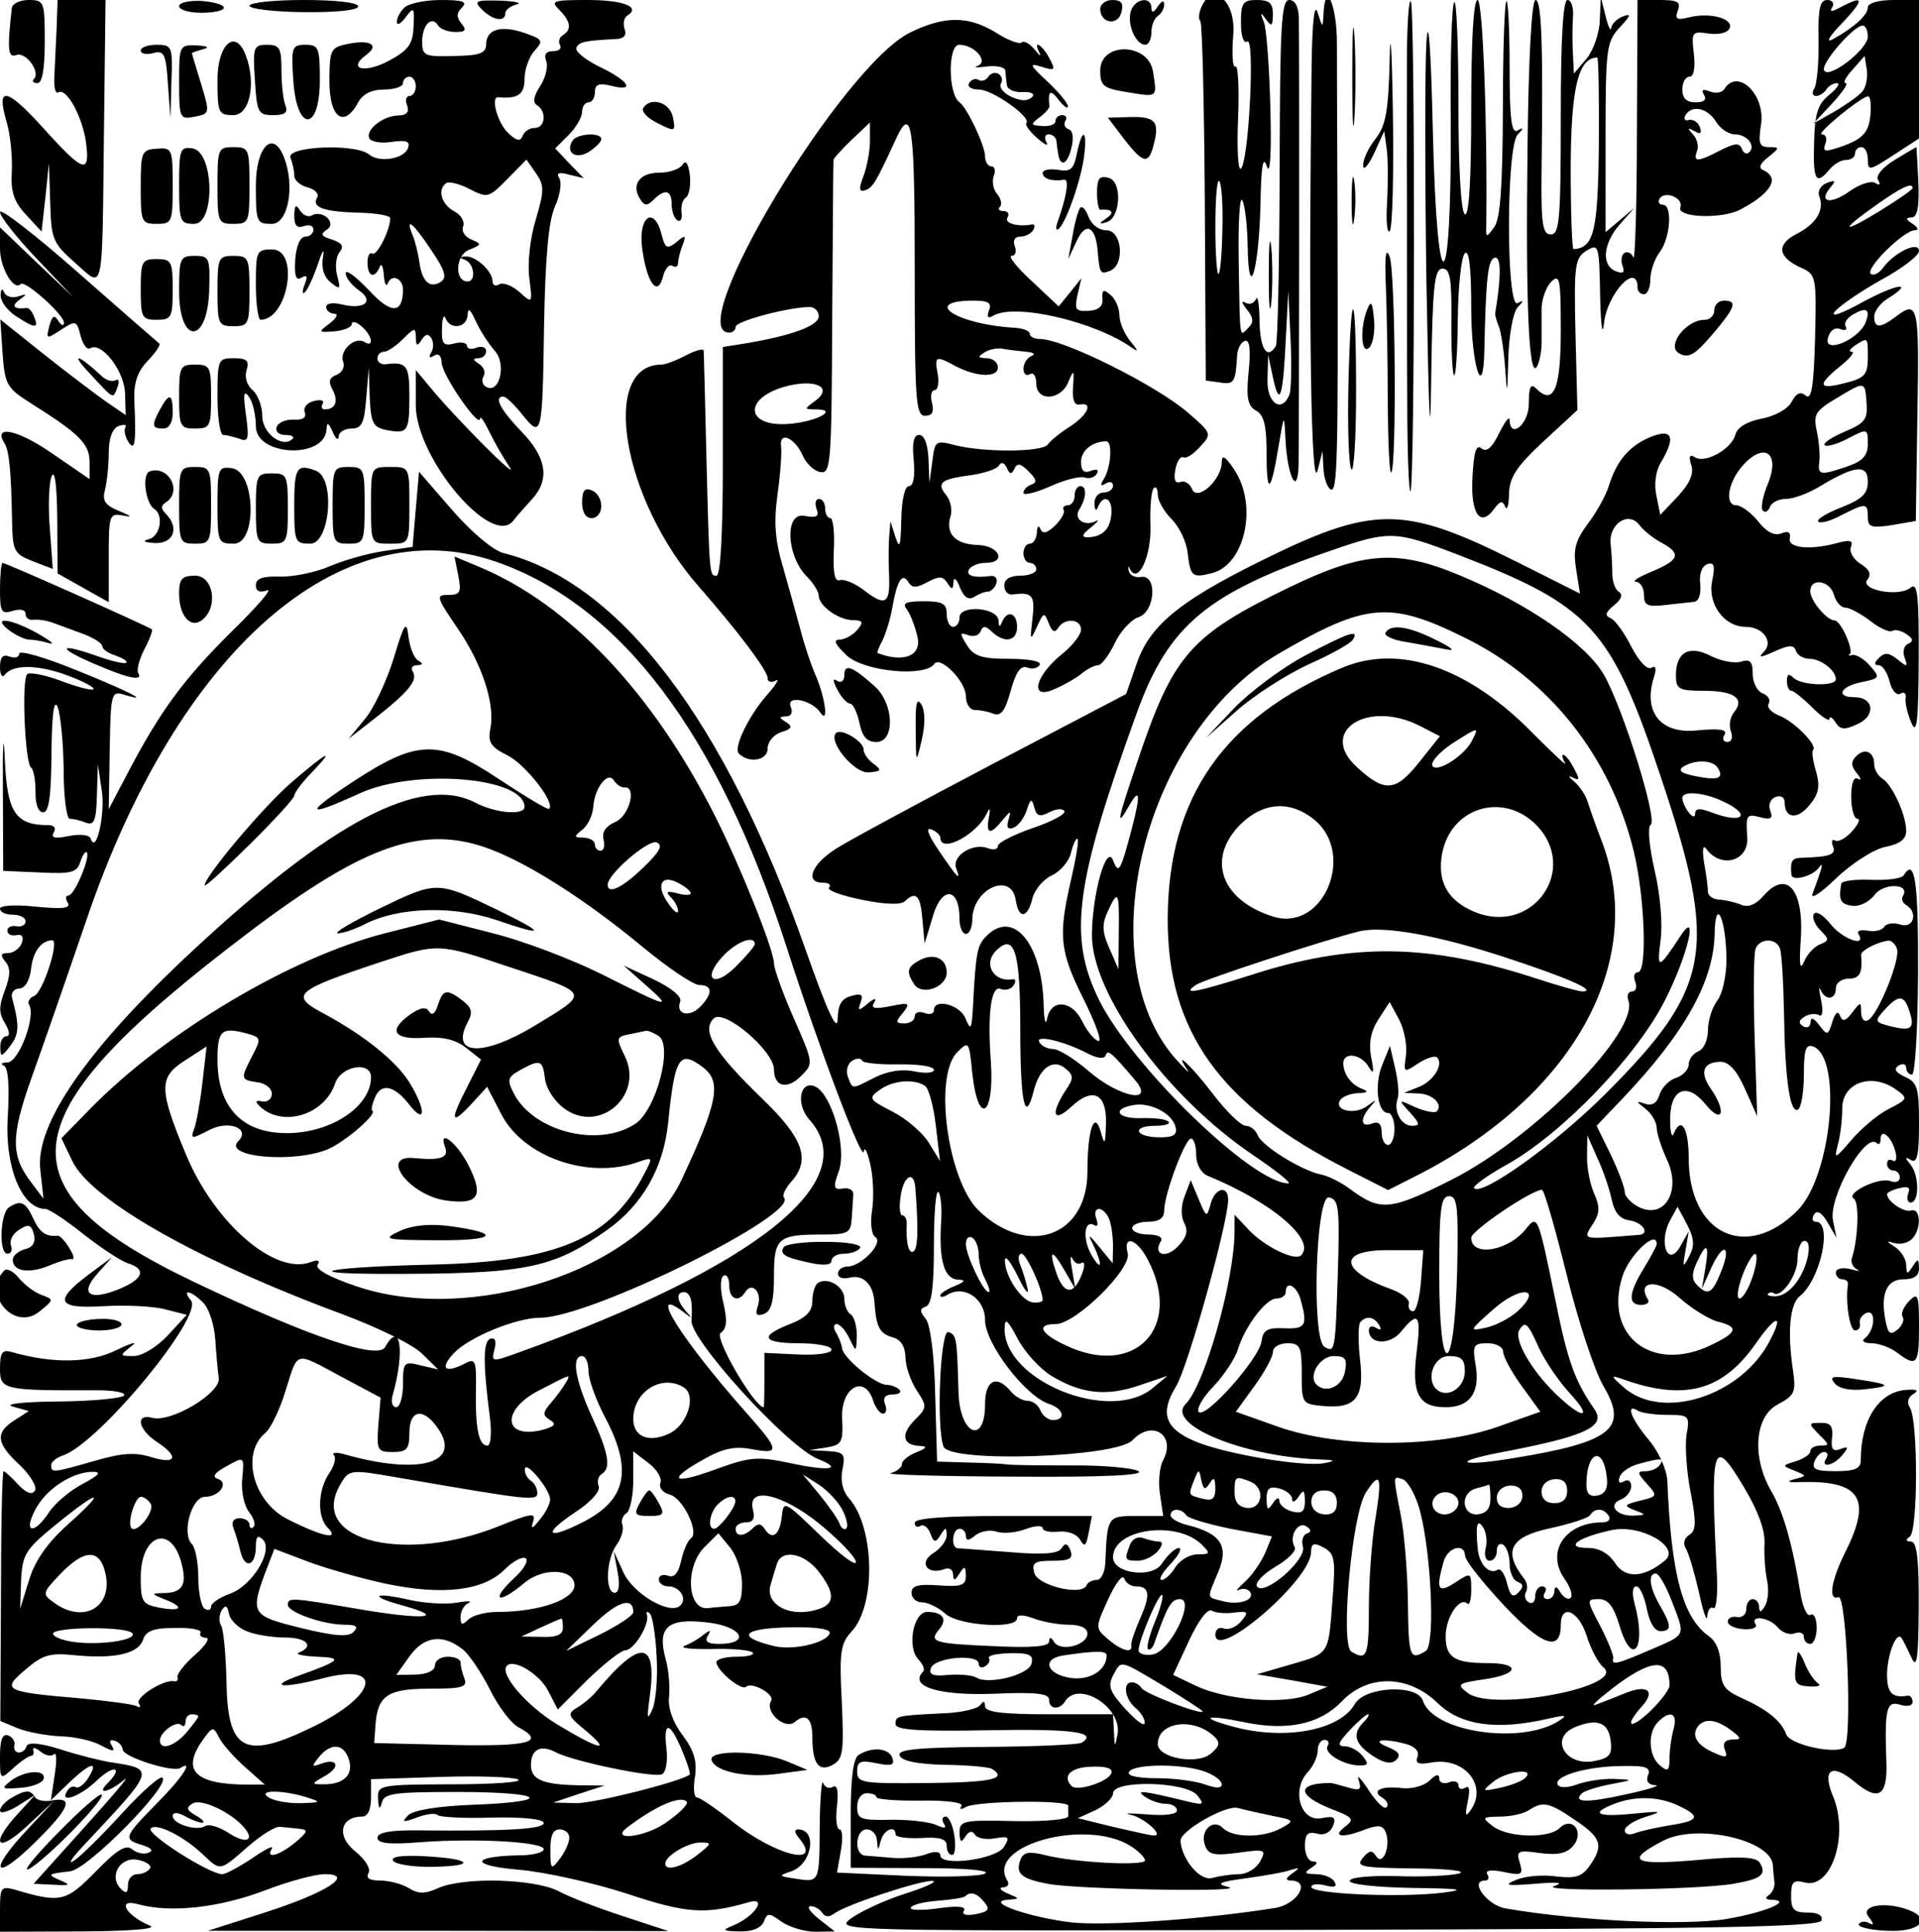 <?xml version="1.0" standalone="no"?>
<!DOCTYPE svg PUBLIC "-//W3C//DTD SVG 20010904//EN"
 "http://www.w3.org/TR/2001/REC-SVG-20010904/DTD/svg10.dtd">
<svg version="1.0" xmlns="http://www.w3.org/2000/svg"
 width="300pt" height="302pt" viewBox="0 0 300 302"
 preserveAspectRatio="xMidYMid meet">
<g transform="translate(0,302) scale(0.05,-0.05)"
fill="#000000" stroke="none">
<path d="M37 6015 c-15 -131 -12 -157 14 -147 30 11 77 -54 55 -75 -7 -7 -2
-13 11 -13 15 0 23 44 23 130 0 125 -2 130 -50 130 -27 0 -51 -11 -53 -25z"/>
<path d="M177 5950 c-2 -49 -6 -117 -7 -149 -2 -33 3 -55 12 -50 26 16 76 -76
87 -157 13 -101 -8 -94 -135 47 -115 127 -147 131 -113 17 11 -37 18 -106 16
-152 -4 -66 6 -96 44 -137 l49 -53 12 107 11 107 4 -123 c3 -115 8 -127 78
-189 91 -80 84 -112 90 407 l5 415 -75 0 -75 0 -3 -90z"/>
<path d="M560 6021 c0 -12 32 -21 70 -21 39 0 70 7 70 16 0 9 -31 18 -70 21
-38 2 -70 -5 -70 -16z"/>
<path d="M780 6022 c0 -10 77 -19 170 -20 101 -1 170 6 170 18 0 12 -70 20
-170 20 -93 0 -170 -8 -170 -18z"/>
<path d="M1264 6016 c-13 -13 -24 -33 -23 -45 0 -12 13 -5 28 16 25 33 27 30
24 -30 -2 -55 -16 -74 -77 -107 -77 -41 -132 -26 -70 19 43 32 9 49 -66 32
-46 -10 -50 -20 -50 -116 0 -114 46 -147 90 -65 14 26 42 40 81 40 32 0 59 9
59 20 0 11 9 20 20 20 11 0 20 -13 20 -30 0 -16 -9 -30 -19 -30 -11 0 -15 -13
-8 -30 7 -20 -1 -30 -26 -31 -47 0 -103 -43 -93 -70 4 -12 35 -18 69 -13 47 7
60 2 53 -18 -11 -35 -90 -48 -122 -21 -42 35 -259 26 -246 -10 7 -17 12 -42
12 -56 0 -15 19 -31 42 -37 23 -6 36 -20 30 -31 -19 -31 19 -45 128 -48 55 -1
100 -9 100 -17 0 -37 -41 -119 -56 -111 -8 6 -15 -7 -15 -28 0 -44 22 -52 38
-14 5 14 11 3 13 -25 2 -27 8 -39 13 -25 12 30 47 14 47 -21 -1 -76 -37 -77
-107 -1 -40 42 -72 66 -72 53 -1 -13 18 -37 40 -53 51 -35 19 -62 -52 -45 -28
7 -49 4 -49 -8 0 -11 11 -20 25 -21 14 0 8 -13 -14 -30 -37 -28 -37 -29 15
-25 30 3 54 13 54 23 0 10 14 7 30 -7 34 -28 41 -69 9 -49 -30 18 -79 -28 -66
-62 6 -16 -3 -34 -21 -41 -23 -9 -26 -21 -12 -47 19 -36 9 -61 -25 -61 -9 0
-12 8 -6 18 6 10 -6 14 -28 8 -21 -5 -34 -21 -28 -35 6 -17 -7 -25 -35 -23
-24 1 -48 -9 -53 -23 -5 -14 7 -25 27 -25 19 0 29 -5 23 -12 -31 -31 -95 17
-95 71 0 31 -14 67 -30 81 -18 15 -26 41 -19 63 9 29 1 37 -40 37 -49 0 -51
-4 -51 -120 0 -66 8 -120 18 -120 10 0 33 -6 51 -12 28 -11 30 0 20 75 -9 64
-7 79 9 57 12 -16 22 -58 22 -93 0 -94 217 -103 221 -9 1 24 6 21 19 -8 9 -22
18 -29 19 -15 0 14 19 25 40 25 32 0 40 17 46 95 l8 95 3 -93 c4 -81 10 -93
54 -102 65 -12 70 -5 70 108 0 95 -9 107 -75 98 -14 -1 -25 7 -25 18 0 12 9
21 20 21 11 0 38 18 60 40 36 36 40 37 40 5 1 -27 4 -29 18 -8 12 19 21 21 31
5 7 -12 7 -32 -1 -45 -9 -14 -5 -18 9 -9 14 9 23 0 24 -22 0 -37 118 -208 120
-175 0 11 13 -8 29 -41 16 -33 44 -82 63 -110 35 -52 -170 154 -248 249 l-45
54 0 -110 c0 -164 236 -445 304 -362 14 18 42 49 61 70 55 61 43 130 -35 210
-66 69 -87 109 -56 109 8 0 34 -25 58 -55 62 -77 64 -71 69 275 4 217 14 329
34 374 16 35 22 75 14 88 -11 17 -2 21 30 12 l46 -11 -45 46 -44 47 42 42 c23
23 42 56 42 72 0 17 9 30 20 30 11 0 20 14 20 32 0 24 12 29 50 20 77 -20 58
14 -33 58 -46 22 -79 49 -75 60 7 19 26 23 125 28 24 1 33 12 26 31 -6 17 -2
35 8 42 44 27 -11 49 -124 49 -109 0 -117 -3 -88 -31 36 -37 39 -61 11 -79
-12 -7 -15 -21 -9 -31 6 -11 -4 -19 -22 -19 -22 0 -29 -11 -21 -31 6 -17 -2
-52 -19 -78 -21 -32 -24 -52 -10 -60 31 -19 26 -71 -7 -71 -16 0 -33 -11 -38
-25 -7 -18 -19 -16 -45 9 -34 32 -56 115 -31 112 61 -6 82 9 82 57 0 30 14 69
31 88 29 32 26 36 -31 56 -73 25 -120 12 -120 -36 0 -27 -20 -35 -100 -36 -93
-3 -100 1 -100 45 0 52 30 83 50 50 7 -11 31 -20 54 -20 32 0 36 6 19 26 -16
20 -16 33 1 50 19 19 3 24 -66 24 -49 0 -101 -11 -114 -24z m411 -663 c-18
-59 -26 -137 -20 -183 10 -80 10 -80 -31 -43 -23 20 -51 31 -63 24 -11 -7 -21
-3 -21 9 0 32 -52 80 -84 78 -20 -1 -20 -4 -1 -11 28 -12 34 -67 7 -67 -42 0
-38 83 5 99 39 16 40 18 7 32 -20 8 -32 26 -26 41 6 15 -7 37 -29 48 -40 22
-52 69 -23 88 9 5 42 -3 74 -20 54 -28 59 -26 116 32 l60 61 30 -43 c26 -38
26 -54 -1 -145z m-326 -96 c44 -65 49 -86 28 -99 -34 -21 -58 3 -66 64 -4 27
-13 64 -21 83 -25 60 2 38 59 -48z m198 -314 c38 -42 14 -138 -28 -112 -11 6
-14 21 -7 33 7 11 1 28 -14 38 -20 13 -21 17 -3 18 14 0 25 10 25 22 0 12 -13
17 -30 11 -16 -7 -30 -4 -30 6 0 9 -18 13 -40 7 -33 -9 -40 -1 -38 47 0 31 6
46 11 32 15 -38 67 -30 69 10 1 24 8 19 25 -18 13 -29 40 -71 60 -94z"/>
<path d="M1507 6010 c34 -34 73 -40 73 -11 0 10 16 22 35 27 19 5 -4 10 -51
12 -77 2 -84 -1 -57 -28z"/>
<path d="M3440 6012 c0 -45 55 -54 66 -11 8 29 0 39 -28 39 -21 0 -38 -13 -38
-28z"/>
<path d="M3535 6003 c-11 -42 17 -103 46 -103 10 0 19 17 19 39 0 21 9 44 20
51 11 7 20 23 20 36 0 14 -8 12 -20 -6 -13 -20 -19 -22 -20 -5 0 39 -54 29
-65 -12z"/>
<path d="M3754 6012 c-6 -15 -7 -33 -1 -38 6 -6 12 -261 14 -567 l3 -557 45
-6 c44 -7 48 1 53 84 1 21 12 42 24 46 15 5 19 -25 12 -96 -8 -82 -3 -107 23
-122 25 -13 33 -47 33 -130 0 -136 13 -131 37 15 18 106 18 107 22 29 5 -114
37 -185 41 -90 2 64 3 1278 1 1405 -1 34 -12 55 -30 55 -25 0 -29 -81 -30
-532 -1 -293 -6 -541 -12 -550 -27 -44 -49 -10 -51 77 0 52 -6 84 -11 70 -6
-14 -21 -19 -34 -11 -13 7 -10 -2 5 -21 21 -26 23 -40 5 -58 -28 -28 -26 -46
-30 209 -2 118 3 203 11 190 8 -13 16 -78 17 -144 3 -183 35 -75 40 130 2 121
8 156 20 120 10 -31 15 37 11 180 -3 127 -12 248 -20 270 -13 32 -11 34 6 10
18 -25 21 -22 22 15 0 35 -11 45 -50 45 -44 0 -50 -9 -50 -71 0 -41 8 -66 20
-59 24 15 5 -372 -20 -397 -9 -9 -13 61 -9 156 4 95 0 168 -8 163 -9 -6 -12
39 -7 99 9 109 -68 171 -102 81z m68 -684 c-1 -74 -6 -139 -12 -144 -5 -6 -10
60 -10 146 0 86 5 151 12 144 7 -6 12 -72 10 -146z m210 -521 c-24 -61 -72
-28 -69 48 l2 75 15 -70 c21 -99 32 -63 41 135 l7 135 7 -148 c4 -82 2 -160
-3 -175z"/>
<path d="M4101 5840 c-10 -799 -2 -1353 19 -1270 l15 60 3 -54 c1 -29 11 -59
22 -66 22 -13 24 92 22 820 -1 242 -2 501 -2 575 0 122 -37 201 -42 90 -2 -43
-3 -43 -18 5 -10 33 -17 -23 -19 -160z"/>
<path d="M4228 5800 c0 -137 3 -194 7 -125 4 69 4 181 0 250 -4 69 -7 13 -7
-125z"/>
<path d="M4345 5853 c-4 -162 -12 -206 -45 -248 -22 -28 -39 -65 -38 -83 1
-17 16 0 34 38 l32 70 8 -58 c4 -32 4 -106 1 -164 -4 -59 0 -99 8 -91 9 9 13
177 10 374 -3 198 -8 270 -10 162z"/>
<path d="M4399 5878 c0 -92 -1 -312 0 -488 0 -176 0 -450 1 -608 0 -159 5
-284 10 -278 14 14 15 1518 1 1532 -6 6 -11 -65 -12 -158z"/>
<path d="M4460 5910 c-5 -77 -5 -419 0 -760 8 -435 12 -520 15 -285 4 282 10
335 35 335 24 0 29 -31 28 -161 -1 -89 3 -166 8 -172 6 -6 11 73 12 175 1 102
11 195 22 206 13 13 20 -43 20 -174 0 -176 38 -294 41 -129 5 227 11 282 32
289 21 7 21 -59 2 -173 -1 -6 4 -24 11 -41 7 -16 16 -75 20 -130 6 -90 7 -87
10 31 2 72 15 143 29 158 20 21 20 24 0 13 -36 -20 -36 488 0 527 20 21 20 24
0 13 -19 -11 -25 34 -25 200 0 118 -5 210 -10 204 -6 -5 -11 -159 -11 -340 -1
-239 -8 -340 -27 -366 -25 -34 -26 -34 -25 2 4 321 -11 708 -27 708 -13 0 -20
-127 -20 -341 0 -223 -7 -337 -20 -329 -12 7 -20 145 -20 345 0 182 -6 326
-13 318 -8 -7 -13 -176 -11 -376 3 -564 -43 -586 -56 -27 -6 260 -14 367 -20
280z"/>
<path d="M4776 5577 c-6 -486 4 -723 29 -684 8 13 15 47 15 75 0 29 0 76 0
106 0 30 14 68 30 85 27 26 30 9 30 -153 0 -184 -22 -236 -78 -180 -16 16 -22
4 -22 -49 0 -64 -59 -112 -60 -49 -1 12 -15 -7 -33 -43 -22 -45 -39 -60 -55
-47 -16 14 -24 -11 -28 -88 -7 -115 24 -161 67 -102 19 26 27 28 35 8 6 -14
12 4 12 40 2 52 23 85 108 164 l106 98 -6 236 c-5 218 -2 239 34 262 39 23 40
19 43 -141 2 -91 7 -130 12 -87 9 94 105 196 105 112 0 -11 9 -20 20 -20 11 0
20 21 20 46 0 26 13 64 29 85 34 45 41 149 10 149 -12 0 -16 9 -10 19 17 26
75 2 65 -27 -13 -32 126 -38 186 -8 62 32 100 67 100 93 0 11 -11 24 -25 30
-18 7 -14 20 14 42 36 29 36 31 2 31 -30 0 -34 11 -25 70 15 94 -73 179 -115
111 -7 -11 -27 -14 -45 -7 -22 9 -28 5 -18 -11 9 -15 0 -23 -27 -23 -28 0 -41
13 -41 40 0 22 10 40 22 40 14 0 19 27 14 72 -8 68 -6 71 47 63 32 -4 59 2 65
17 12 30 -61 50 -126 34 -39 -10 -46 -6 -36 21 10 27 0 33 -57 33 l-69 0 -2
-415 c0 -228 -6 -404 -11 -390 -6 14 -18 20 -28 14 -9 -5 -12 -24 -6 -40 8
-21 2 -26 -21 -17 -46 18 -40 87 13 147 l45 51 -45 -38 -45 -38 0 297 c0 279
3 299 45 344 34 36 36 44 10 34 -19 -7 -36 -24 -37 -36 -2 -13 -10 4 -18 37
l-15 60 -3 -73 c-1 -40 -20 -94 -41 -120 l-40 -47 -3 60 c-2 33 -2 85 0 115 3
30 -5 55 -17 55 -14 0 -21 -121 -21 -367 0 -318 -4 -366 -31 -366 -26 0 -31
31 -29 201 5 399 0 532 -19 532 -12 0 -22 -183 -25 -463z m223 9 c-3 -268 -15
-321 -79 -325 -5 -1 -9 116 -9 258 1 247 24 341 83 341 4 0 6 -123 5 -274z
m366 74 c13 -22 40 -40 59 -40 38 0 67 -36 45 -56 -8 -8 -18 -3 -23 11 -7 19
-22 18 -67 -5 -71 -37 -86 -38 -73 -2 6 15 0 39 -13 52 -18 20 -17 22 5 10 18
-11 24 -7 17 12 -5 15 -21 26 -34 23 -13 -4 -18 3 -11 15 20 33 68 23 95 -20z"/>
<path d="M5686 5914 c1 -69 -5 -136 -13 -150 -9 -13 -6 -24 5 -24 11 0 25 9
32 20 7 11 22 20 33 20 12 0 1 -16 -23 -36 -37 -30 -46 -59 -48 -150 -4 -118
6 -135 48 -84 14 17 37 30 52 30 16 0 28 9 28 20 0 11 9 20 20 20 11 0 20 -17
20 -39 0 -36 5 -35 80 14 l80 52 0 217 0 216 -80 0 c-47 0 -80 -10 -80 -23 0
-24 -43 -63 -110 -100 -23 -12 -10 10 29 50 71 75 70 90 -3 51 -30 -16 -37
-16 -27 0 7 12 0 22 -16 22 -23 0 -29 -28 -27 -126z m154 11 c-1 -41 -126
-136 -137 -104 -8 23 93 139 121 139 9 0 16 -16 16 -35z m-17 -171 c-11 -13
-50 -41 -86 -62 l-67 -38 59 63 c32 35 51 63 42 63 -10 0 0 19 21 42 l38 43 7
-44 c3 -24 -3 -54 -14 -67z m26 -60 c-3 -65 -20 -87 -91 -112 -52 -18 -60 -17
-51 8 7 17 2 30 -11 30 -20 0 120 116 145 119 6 0 9 -20 8 -45z"/>
<path d="M2845 5938 c-212 -105 -714 -938 -565 -938 11 0 20 8 20 18 0 18 167
62 231 62 16 0 29 -13 29 -29 0 -29 -83 -60 -225 -84 l-75 -12 0 -358 c0 -225
-7 -357 -20 -357 -22 0 -22 -5 -32 400 -4 160 -7 296 -8 304 0 7 -25 1 -55
-15 -30 -16 -65 -29 -77 -29 -193 -1 -123 -420 116 -693 126 -144 216 -264
216 -287 0 -12 11 -16 25 -8 14 8 2 -12 -26 -44 -57 -64 -107 -167 -89 -184
31 -32 90 -22 90 15 0 22 19 44 43 52 33 10 36 17 15 31 -23 14 -23 17 -1 18
17 0 23 12 15 31 -14 37 67 20 93 -19 26 -39 16 43 -13 112 -16 36 -38 102
-49 146 -12 44 -36 131 -54 194 -26 86 -30 143 -18 230 9 64 14 132 11 151 -6
48 44 26 68 -30 11 -25 36 -48 55 -51 33 -6 35 28 37 480 2 267 3 491 4 496 1
6 27 34 58 64 l56 53 0 -57 c0 -32 -9 -81 -20 -110 -16 -41 -14 -51 5 -45 24
8 35 27 96 160 50 108 59 48 59 -405 0 -410 3 -460 32 -460 23 0 29 12 22 40
-6 22 -2 40 8 40 10 0 15 23 10 50 -11 57 -6 59 54 26 66 -35 134 -38 134 -5
0 16 -16 29 -35 29 -28 1 -29 4 -7 18 15 10 42 15 60 11 17 -3 50 -7 72 -9 22
-2 29 -8 15 -13 -14 -6 -25 -24 -25 -40 0 -16 9 -24 20 -17 11 7 20 -6 20 -29
0 -57 76 -54 100 4 17 41 19 40 15 -15 -3 -39 4 -58 20 -55 45 9 26 -33 -30
-69 -30 -19 -61 -44 -69 -56 -17 -24 -199 -25 -290 -2 -61 16 -63 14 -71 -51
l-9 -67 -3 75 c-2 46 -13 75 -29 75 -17 0 -23 -24 -17 -80 4 -50 -1 -80 -15
-80 -13 0 -23 -43 -24 -105 -2 -83 -5 -94 -18 -55 l-16 50 -4 -50 c-2 -27 -2
-84 0 -125 3 -84 -13 -92 -82 -38 -27 20 -59 33 -72 29 -16 -6 -22 22 -19 93
3 55 -2 101 -11 101 -9 0 -16 14 -16 30 0 17 -9 30 -19 30 -11 0 -14 -14 -8
-31 9 -24 1 -29 -38 -22 -63 12 -56 -126 8 -190 20 -20 37 -47 37 -60 0 -31
62 -76 107 -76 31 -1 34 -6 13 -31 -14 -16 -39 -30 -55 -30 -21 0 -14 -15 23
-50 55 -50 244 -68 273 -26 19 27 99 -55 99 -101 0 -24 13 -43 28 -43 16 0 42
-5 59 -12 23 -8 36 10 53 72 16 58 31 80 51 73 15 -6 33 -3 40 8 6 11 -32 19
-95 19 -87 0 -111 8 -133 43 -23 37 -23 41 4 31 17 -6 34 -1 39 12 7 18 15 18
35 -1 40 -38 79 -30 79 15 0 44 -31 54 -47 15 -7 -17 -10 -16 -11 5 -3 41
-122 50 -122 9 0 -16 -9 -29 -20 -29 -11 0 -20 18 -20 40 0 33 -13 40 -72 40
-56 0 -68 -6 -53 -25 11 -14 26 -53 34 -88 12 -58 -44 -80 -125 -49 -3 1 4 19
15 39 10 21 25 67 31 104 15 84 31 110 50 79 12 -19 25 -19 60 0 36 19 48 19
62 -3 14 -22 18 -21 19 3 1 17 10 10 20 -16 12 -31 27 -41 44 -31 14 9 33 17
43 17 10 0 23 12 27 26 5 15 -3 25 -18 23 -52 -7 -79 1 -67 21 7 11 30 20 51
20 68 0 44 54 -24 56 -70 2 -102 35 -85 90 6 20 0 49 -13 65 -32 39 -18 51 75
63 42 6 82 19 89 30 7 13 17 10 25 -7 9 -21 15 -21 24 -2 8 18 20 16 44 -9 25
-24 27 -35 9 -41 -14 -5 -25 -16 -25 -26 0 -9 37 0 83 20 46 21 94 33 108 28
14 -5 31 0 38 11 8 13 1 17 -18 10 -22 -9 -31 0 -31 28 0 35 35 64 79 64 20 0
15 -82 -8 -118 -12 -19 -10 -24 6 -14 13 8 23 5 23 -7 0 -11 -13 -21 -30 -21
-16 0 -29 -16 -28 -35 1 -21 5 -25 11 -10 17 41 45 28 42 -20 -3 -49 -28 -74
-74 -75 -21 0 -18 9 10 31 22 18 28 26 14 19 -34 -17 -69 7 -51 36 23 36 25
74 4 74 -10 0 -18 -13 -18 -30 0 -16 -10 -30 -21 -30 -12 0 -18 -7 -13 -15 4
-8 -8 -30 -28 -49 -25 -24 -38 -26 -45 -10 -5 13 -11 8 -11 -11 -1 -19 -11
-35 -22 -35 -11 0 -20 -13 -20 -30 0 -16 9 -30 20 -30 11 0 20 -9 20 -20 0
-11 -22 -20 -50 -20 -32 0 -50 -11 -50 -31 0 -17 11 -29 25 -28 63 9 72 -2 63
-76 -8 -69 -7 -71 14 -25 21 46 23 47 37 11 10 -26 19 -31 29 -15 20 33 72 30
72 -5 0 -15 -26 -49 -58 -75 -85 -68 -105 -145 -28 -112 31 13 70 35 88 50 17
14 40 26 51 26 11 0 34 31 52 68 18 38 51 74 74 82 53 16 61 135 8 126 -18 -3
-35 5 -38 20 -3 14 -1 16 4 5 25 -51 68 41 64 138 -2 56 3 107 10 114 7 8 13
-1 13 -20 0 -18 19 -52 43 -76 24 -24 46 -70 50 -103 9 -77 14 -82 76 -66 104
26 144 211 71 322 -28 43 -40 50 -40 25 0 -55 -77 -125 -93 -84 -7 17 -23 27
-36 22 -17 -6 -22 7 -16 39 5 26 16 43 25 38 8 -5 32 10 52 33 38 41 37 42
-38 107 -98 85 -389 230 -462 230 -18 0 -32 7 -32 16 0 9 -20 17 -45 19 -184
10 -298 85 -131 85 46 0 58 -7 48 -31 -7 -20 -3 -26 12 -17 66 42 320 -17 436
-100 20 -14 18 -7 -5 20 -19 23 -35 60 -35 82 0 23 -13 52 -28 64 -22 19 -27
16 -25 -12 2 -24 -12 -36 -44 -38 -40 -2 -44 4 -34 50 l12 52 -35 -44 -36 -44
-84 79 c-47 43 -75 79 -63 79 12 0 16 14 10 30 -7 18 0 30 16 30 16 0 34 9 41
20 7 12 6 20 -4 18 -45 -8 -87 4 -76 22 7 11 1 20 -12 20 -14 0 -19 6 -12 13
8 7 4 25 -8 40 -13 15 -17 40 -11 57 7 16 3 30 -8 30 -10 0 -19 14 -19 31 0
33 -56 152 -80 169 -36 26 -37 180 -1 180 48 0 94 -53 57 -66 -14 -5 -1 -6 29
-2 30 4 56 -2 58 -12 1 -11 3 -31 5 -45 1 -14 22 -24 47 -23 24 2 40 -4 34
-13 -5 -8 -20 -14 -34 -12 -42 7 -76 35 -65 53 6 9 2 23 -8 29 -11 6 -25 2
-32 -9 -7 -11 -21 -16 -30 -10 -9 6 -23 2 -30 -10 -7 -11 7 -20 31 -20 42 0
165 -87 148 -105 -5 -5 10 -26 34 -47 24 -21 37 -27 29 -13 -8 14 -5 25 7 25
11 0 22 -9 24 -20 1 -11 3 -28 5 -38 6 -45 28 -39 41 12 9 33 6 58 -8 62 -12
4 -16 16 -10 26 6 10 2 18 -10 18 -11 0 -21 -8 -21 -19 0 -10 -19 -17 -41 -15
-37 2 -38 5 -9 27 18 13 32 29 31 35 -5 48 3 54 28 21 17 -22 30 -31 30 -22 1
9 -28 44 -64 78 -57 53 -59 59 -18 46 42 -13 44 -11 24 27 -24 44 -53 60 -31
17 7 -14 0 -9 -15 10 -16 19 -34 29 -41 22 -7 -6 -43 7 -80 31 -87 53 -161 53
-269 0z m-297 -1152 c-34 -25 -34 -26 2 -26 79 0 -5 -42 -92 -46 -126 -6 -132
79 -8 116 97 28 159 0 98 -44z"/>
<path d="M440 5882 c0 -10 17 -14 39 -8 34 9 40 -2 46 -97 l8 -107 3 115 c4
110 2 115 -46 115 -27 0 -50 -8 -50 -18z"/>
<path d="M560 5783 c0 -113 2 -117 48 -108 48 9 49 10 21 102 -16 51 -29 95
-29 97 0 1 16 7 35 12 22 6 14 10 -20 12 -54 2 -55 0 -55 -115z"/>
<path d="M680 5790 c0 -104 3 -110 50 -110 51 0 72 100 38 188 -32 84 -88 34
-88 -78z"/>
<path d="M797 5790 c6 -102 10 -110 57 -110 38 0 47 8 38 32 -7 17 -12 67 -12
110 0 68 -6 78 -45 78 -42 0 -45 -7 -38 -110z"/>
<path d="M917 5790 c10 -164 83 -164 83 0 0 101 -4 110 -45 110 -42 0 -45 -7
-38 -110z"/>
<path d="M3440 5819 c0 -48 10 -55 83 -67 98 -16 95 -19 82 64 -14 91 -165 94
-165 3z"/>
<path d="M2011 5702 c-6 -11 14 -32 45 -47 55 -28 57 -27 48 18 -9 47 -70 66
-93 29z"/>
<path d="M3514 5606 c61 -79 78 -82 94 -15 18 70 3 85 -76 83 l-68 -2 50 -66z"/>
<path d="M1790 5600 c-23 -37 10 -60 51 -35 21 14 39 31 39 40 0 22 -76 18
-90 -5z"/>
<path d="M3367 5560 c-10 -50 -20 -58 -59 -51 -27 4 -48 0 -48 -10 0 -18 30
-27 67 -21 17 3 8 -52 -20 -131 -7 -20 -6 -30 4 -22 24 23 70 155 79 230 10
82 -7 85 -23 5z"/>
<path d="M440 5456 c0 -110 2 -116 50 -116 48 0 50 5 50 120 0 115 -2 119 -50
115 -47 -3 -50 -10 -50 -119z"/>
<path d="M560 5461 c0 -114 3 -121 47 -121 67 0 62 226 -5 236 -39 6 -42 -3
-42 -115z"/>
<path d="M680 5460 c0 -115 2 -120 50 -120 48 0 50 5 50 120 0 115 -2 120 -50
120 -48 0 -50 -5 -50 -120z"/>
<path d="M800 5460 c0 -115 2 -120 50 -120 51 0 73 118 38 208 -34 88 -88 34
-88 -88z"/>
<path d="M5924 5540 c-39 -24 -60 -50 -52 -63 9 -14 5 -18 -9 -9 -13 8 -49 -4
-80 -26 -60 -43 -99 -35 -60 12 18 21 16 24 -11 14 -19 -7 -30 -26 -24 -41 17
-43 -8 -86 -70 -118 -65 -33 -60 -73 13 -106 47 -21 49 -27 44 -221 -4 -150
-11 -194 -29 -179 -16 14 -30 8 -44 -19 -12 -23 -52 -45 -94 -53 -46 -9 -76
-27 -82 -50 -12 -45 -94 -91 -126 -71 -17 11 -21 3 -12 -24 9 -27 -5 -58 -42
-98 l-55 -58 -12 60 c-8 36 -2 78 14 104 48 80 36 108 -34 79 -66 -28 -105
-75 -129 -153 -8 -27 -37 -80 -65 -117 -40 -54 -47 -81 -37 -143 l12 -76 -195
98 c-359 180 -450 180 -815 -2 -243 -121 -334 -196 -375 -312 l-34 -98 -416
-218 c-228 -120 -449 -239 -490 -265 -78 -49 -100 -107 -42 -107 19 0 27 -7
19 -15 -8 -8 37 -25 101 -38 72 -15 124 -17 136 -5 35 33 49 19 55 -57 l7 -75
26 86 c28 95 83 89 83 -8 0 -27 9 -48 20 -48 11 0 20 20 20 45 1 97 123 151
136 60 9 -60 37 -57 52 6 7 28 35 60 61 72 26 12 54 44 60 72 7 27 16 46 20
42 5 -4 -5 -61 -20 -127 -41 -176 -36 -225 40 -376 37 -75 58 -133 45 -129
-13 4 -36 32 -50 61 -32 67 -98 72 -110 9 -5 -25 -10 -4 -11 47 -6 189 -95
295 -178 212 -30 -30 -34 -49 -43 -224 -4 -69 -7 -74 -23 -35 -17 44 -99 65
-99 26 0 -11 -14 -15 -30 -8 -17 6 -30 1 -30 -11 0 -12 -15 -22 -32 -22 -28 0
-29 5 -5 33 24 31 21 33 -39 21 -50 -10 -62 -7 -51 11 9 16 2 15 -20 -3 -29
-24 -32 -24 -22 4 9 24 2 29 -29 20 -31 -8 -42 -27 -43 -73 -1 -43 -33 26
-100 217 -254 720 -581 1150 -946 1241 -31 8 -99 65 -159 134 l-104 120 -10
-117 -10 -118 -90 -13 c-49 -7 -126 -29 -170 -48 -44 -19 -114 -33 -155 -32
-54 2 -75 -6 -75 -27 0 -19 12 -24 35 -16 19 8 -29 -49 -107 -125 -151 -149
-225 -249 -325 -439 l-63 -120 3 185 c3 178 5 185 45 173 90 -28 14 11 -153
78 -96 39 -175 62 -175 50 0 -11 -13 -15 -30 -9 -21 8 -30 -1 -30 -33 0 -24 7
-35 15 -24 25 34 107 32 199 -3 48 -18 83 -37 78 -42 -5 -5 -51 7 -101 26 -51
19 -98 28 -106 21 -18 -18 -7 -278 12 -292 8 -5 14 -39 14 -75 -1 -39 9 -65
24 -65 18 0 25 51 26 185 1 122 8 171 19 145 9 -22 18 -110 19 -195 0 -85 9
-155 19 -155 10 0 33 -5 50 -12 26 -10 33 5 35 85 l3 97 12 -80 c12 -73 -17
-203 -34 -153 -4 13 -32 16 -69 9 -43 -9 -57 -6 -47 11 8 13 2 23 -16 23 -104
0 -130 39 -137 208 -4 89 -7 47 -6 -94 l1 -257 115 -5 c98 -5 116 0 126 33 7
21 16 34 20 30 13 -13 -38 -135 -57 -135 -9 0 -10 -10 -2 -23 10 -17 -16 -20
-99 -12 -64 7 -113 4 -113 -6 0 -11 18 -19 40 -19 22 0 40 -9 40 -21 0 -11
-13 -18 -29 -15 -15 3 -28 -3 -28 -14 0 -11 12 -17 28 -14 18 4 24 -5 17 -25
-7 -17 -26 -31 -43 -31 -23 0 -25 -6 -8 -27 16 -19 16 -43 -2 -90 -19 -50 -19
-72 1 -103 14 -24 16 -40 4 -40 -11 0 -20 -16 -19 -35 0 -31 4 -31 31 5 28 36
29 63 6 149 -5 16 6 30 22 30 18 1 33 25 37 61 6 54 31 89 66 90 24 0 -29
-163 -56 -174 -15 -6 -22 -18 -16 -28 22 -35 -32 -178 -67 -180 -19 0 -24 -5
-12 -10 14 -6 18 -64 12 -164 -9 -155 45 -284 118 -284 11 0 64 -35 119 -79
55 -43 117 -84 139 -91 58 -18 49 -48 -24 -79 -95 -40 -129 -18 -72 46 l46 52
-70 -52 c-114 -85 -103 -110 44 -101 69 4 156 0 193 -10 l67 -17 -60 -65 c-34
-36 -80 -64 -106 -64 -45 0 -45 1 -7 31 22 16 1 11 -46 -12 -82 -41 -198 -44
-330 -6 -28 8 -35 -3 -35 -52 0 -67 10 -69 304 -68 52 0 90 -7 84 -16 -6 -9
-98 -18 -204 -19 -114 -1 -173 -8 -144 -16 l50 -14 -45 -29 c-61 -39 -57 -72
17 -140 33 -32 55 -68 47 -80 -9 -14 -26 -8 -52 19 -21 23 -42 42 -46 42 -4 0
-8 -176 -8 -391 l-2 -390 55 -23 c30 -12 90 -23 134 -25 44 -1 101 -14 127
-29 36 -19 44 -20 33 -1 -10 15 -6 21 9 16 13 -4 24 -17 25 -28 1 -22 156 -72
180 -57 44 28 5 -32 -75 -112 -102 -104 -105 -111 -44 -129 28 -9 36 -18 19
-24 -14 -6 -37 -1 -51 11 -19 16 -48 -2 -114 -70 -93 -95 -110 -99 -254 -56
-41 11 -45 6 -45 -60 l0 -72 255 1 c155 1 239 8 214 18 -75 31 -107 86 -37 67
100 -28 252 -11 393 42 75 29 160 52 190 52 96 0 8 -57 -187 -120 l-178 -57
720 0 720 -1 -140 46 c-77 25 -169 60 -204 79 -76 39 -298 45 -377 9 -40 -18
-61 -18 -90 0 -21 13 -62 24 -90 24 -34 0 -46 8 -37 23 8 14 -9 42 -42 69 -59
47 -46 108 22 108 18 0 28 22 28 59 l0 58 215 7 c118 4 229 0 245 -8 17 -8
-76 -15 -205 -15 -231 -1 -235 -2 -233 -46 2 -32 5 -35 12 -11 7 29 39 33 237
33 271 0 308 -30 50 -40 -113 -4 -189 -17 -205 -33 -21 -22 -17 -23 27 -7 29
11 58 15 65 8 7 -7 84 -11 172 -8 97 2 160 -5 160 -17 0 -19 -111 -26 -395
-23 -85 1 -125 -7 -125 -23 0 -18 37 -22 135 -14 176 13 385 1 385 -22 0 -10
-34 -19 -75 -19 -154 -3 -157 -32 -4 -45 82 -7 235 -41 339 -75 187 -62 245
-66 380 -27 62 19 20 -45 -49 -73 -35 -14 -31 -17 22 -18 39 -1 67 11 75 30
11 29 16 29 56 0 25 -17 72 -31 105 -31 l61 1 -50 39 c-27 22 -39 39 -26 40
13 0 29 -9 37 -21 8 -13 21 -14 36 -3 33 27 267 104 308 103 19 -1 -19 -19
-85 -40 -66 -21 -142 -57 -170 -78 -50 -39 -43 -39 1488 -35 1210 3 1540 9
1547 29 5 16 -11 25 -43 25 -43 0 -52 9 -52 52 0 44 7 51 43 42 83 -22 139
148 88 270 -35 83 -4 104 66 46 76 -64 105 -47 101 60 -6 166 0 193 42 180 23
-7 40 -4 40 9 0 11 -7 20 -15 19 -49 -8 -65 8 -65 67 1 61 29 135 45 114 4 -5
17 -31 30 -59 18 -41 23 -14 24 155 1 151 -6 205 -24 205 -17 1 -18 5 -4 15
26 18 26 362 1 403 -11 16 -7 33 10 43 19 12 12 16 -24 13 -84 -7 -140 -94
-140 -219 0 -27 -18 -35 -79 -35 -61 0 -75 6 -66 30 6 16 20 30 30 30 11 0 14
-9 7 -20 -20 -32 23 -23 50 10 21 26 20 29 -6 19 -23 -9 -30 0 -26 35 4 35 -4
47 -31 47 -45 0 -45 0 -6 -40 29 -28 29 -31 0 -31 -17 0 -31 -8 -31 -18 0 -9
-20 -23 -45 -31 -44 -13 -44 -14 -5 -29 40 -17 40 -17 0 -27 -26 -7 -20 -11
20 -9 187 5 223 -51 141 -216 -46 -91 -56 -156 -23 -144 26 10 44 -457 18
-471 -36 -20 -170 11 -181 42 -16 43 -60 78 -140 114 -55 25 -65 40 -65 98 0
44 -13 78 -37 95 -82 58 -118 193 -130 487 -2 35 -27 90 -58 127 -55 65 -74
116 -34 91 12 -7 53 -13 92 -13 68 0 71 -2 60 -63 -5 -35 0 -115 13 -179 18
-94 17 -120 -4 -133 -16 -10 -21 -27 -11 -43 9 -14 27 -76 41 -137 13 -61 25
-95 26 -75 1 20 10 32 19 26 9 -6 14 41 11 104 -21 411 -13 437 84 275 44 -73
67 -135 65 -177 -2 -35 2 -87 8 -116 6 -28 3 -64 -7 -80 -12 -20 -17 -21 -18
-3 0 14 -9 25 -20 25 -11 0 -20 -14 -20 -31 0 -17 -13 -28 -29 -25 -15 3 -29
-3 -29 -14 -1 -11 22 -22 49 -24 27 -2 45 5 38 15 -19 31 44 22 70 -10 13 -16
37 -24 52 -18 16 6 29 1 29 -11 0 -12 9 -22 20 -22 11 0 20 23 20 51 0 28 -9
46 -19 40 -10 -7 -24 22 -31 63 -25 156 -54 258 -91 322 -63 107 -53 236 20
273 52 28 57 38 47 106 -18 120 -10 207 21 232 65 51 104 233 50 233 -10 0
-13 10 -5 23 9 14 24 6 42 -25 l28 -48 -11 54 c-15 71 101 277 137 242 6 -7
12 -2 12 12 0 36 34 9 46 -38 6 -22 2 -35 -8 -29 -10 6 -18 2 -18 -10 0 -11 9
-21 20 -21 11 0 20 -10 20 -22 0 -12 -13 -17 -29 -11 -36 14 -142 -38 -115
-55 18 -10 14 -125 -6 -186 -4 -13 3 -28 16 -35 13 -6 4 -6 -21 1 -26 6 -45 1
-45 -11 0 -11 9 -21 20 -21 11 0 19 -7 18 -15 -9 -53 5 -145 22 -145 11 0 18
10 15 22 -3 13 7 27 21 33 31 11 26 -56 -6 -80 -11 -8 -1 -15 21 -15 23 0 59
-13 80 -29 62 -47 69 -38 69 80 0 101 -3 109 -31 81 -17 -18 -27 -40 -20 -50
6 -9 -2 -28 -17 -40 -22 -18 -29 -12 -37 30 -16 83 4 128 57 128 33 0 48 11
48 35 -1 30 -3 31 -20 5 -17 -26 -19 -25 -20 4 0 19 -16 44 -35 57 -28 18 -29
20 -2 12 17 -5 42 0 55 13 30 30 28 99 -3 89 -22 -7 -75 29 -75 51 0 5 17 14
39 19 27 7 35 2 27 -17 -5 -16 -2 -28 8 -28 27 0 27 84 0 118 -19 23 -19 26 1
15 19 -12 25 16 25 113 0 112 -5 130 -44 147 -30 14 -36 25 -20 35 13 8 24 5
24 -7 0 -11 8 -21 18 -21 10 0 18 144 19 320 1 285 -10 360 -45 303 -6 -10
-52 -16 -101 -14 -50 2 -92 -3 -94 -12 -9 -51 -3 -64 33 -69 22 -4 54 11 71
34 29 38 112 36 89 -3 -6 -9 -2 -22 10 -29 38 -23 23 -74 -18 -61 -21 7 -44 4
-51 -7 -6 -11 -30 -16 -52 -12 -22 4 -35 -1 -28 -11 26 -43 -51 -15 -88 32
-22 28 -45 42 -52 31 -6 -10 3 -33 20 -50 29 -29 29 -33 -1 -45 -18 -7 -41
-32 -50 -55 -12 -28 -15 -7 -10 65 12 161 -43 227 -117 141 -24 -27 -47 -36
-69 -27 -19 8 -50 15 -69 16 -19 1 -35 12 -35 25 0 13 -5 53 -12 90 -6 39 -4
58 6 45 46 -65 135 -40 129 36 -5 68 -2 73 39 62 35 -9 42 -5 33 20 -7 18 0
36 16 43 17 6 29 -1 29 -17 0 -51 40 -55 78 -8 29 35 33 59 20 105 -10 33 -14
63 -9 67 14 15 -58 88 -105 107 -26 10 -41 27 -34 38 7 11 -2 26 -19 32 -17 7
-31 34 -31 61 0 39 -8 47 -37 38 -20 -6 -63 2 -94 18 -68 35 -109 12 -109 -61
0 -43 9 -48 89 -48 94 0 128 -25 92 -68 -12 -15 -16 -42 -9 -59 7 -19 2 -33
-11 -33 -13 0 -17 10 -9 23 10 16 -15 20 -89 13 -111 -11 -166 58 -132 166 9
28 6 38 -8 30 -12 -8 -39 21 -62 65 -22 44 -51 84 -65 90 -19 8 -17 18 10 40
23 18 29 34 16 42 -12 7 -21 33 -21 57 0 24 -2 65 -5 91 -8 64 56 107 90 61
13 -17 44 -42 69 -55 63 -34 56 -54 -30 -90 -41 -17 -64 -31 -50 -32 14 -1 25
-19 25 -41 0 -33 11 -38 65 -32 36 4 77 9 91 10 15 1 23 23 20 55 -4 32 5 57
22 63 22 7 25 -5 15 -54 -14 -71 38 -142 105 -142 54 0 88 -46 57 -78 -19 -19
-11 -19 33 1 46 21 61 21 67 2 5 -14 24 -25 43 -25 35 0 82 -36 82 -64 0 -23
-108 -20 -133 5 -14 14 -20 11 -20 -10 0 -17 6 -31 14 -31 7 0 37 -24 66 -53
29 -29 53 -44 53 -35 0 10 9 5 19 -11 15 -23 28 -24 69 -5 58 26 51 84 -10 84
-60 0 -44 34 22 47 58 12 59 14 27 51 -18 21 -43 36 -55 34 -12 -3 -16 -2 -9
2 15 9 -27 106 -47 106 -24 0 -76 62 -76 91 0 44 62 34 74 -11 6 -22 22 -40
36 -40 13 0 48 -19 77 -41 29 -23 60 -37 69 -32 9 6 29 1 45 -10 21 -14 22
-23 5 -30 -13 -5 -18 -25 -11 -43 11 -30 8 -31 -22 -6 -26 21 -40 23 -58 5
-16 -16 -16 -23 -1 -23 12 0 27 -23 34 -51 7 -28 22 -45 34 -38 11 7 19 1 16
-14 -2 -15 6 -49 18 -77 17 -40 22 1 23 197 1 207 -4 244 -26 225 -37 -30
-161 -6 -134 26 13 16 6 32 -22 49 -22 14 -36 38 -30 52 8 21 -2 24 -43 13
-85 -23 -155 -16 -148 15 4 19 -6 24 -27 15 -22 -8 -47 5 -72 38 -22 27 -53
50 -68 50 -37 0 -27 69 17 121 69 80 122 44 81 -55 -16 -39 -23 -76 -15 -83 7
-7 17 -2 22 12 5 14 28 25 50 25 23 0 69 17 104 38 111 67 152 72 152 16 0
-38 -18 -55 -84 -81 -46 -18 -78 -38 -71 -44 6 -7 39 2 72 20 77 39 83 39 83
-6 0 -31 11 -35 75 -25 l75 13 5 334 c6 341 2 357 -66 306 -50 -38 -69 -38
-69 -1 0 16 18 41 40 55 90 56 32 49 -75 -9 -69 -38 -104 -50 -88 -30 16 19
81 63 145 99 65 35 118 76 118 90 0 33 -77 -4 -113 -53 -13 -18 -30 -25 -38
-18 -17 17 104 136 138 136 13 0 10 9 -7 20 -22 14 -23 19 -4 20 19 0 25 31
22 110 -3 61 -6 110 -6 110 -1 0 -32 -18 -68 -40z m56 -88 c0 -5 -45 -36 -100
-70 -122 -75 -131 -66 -15 16 80 57 115 73 115 54z m-147 -420 c-20 -53 -131
-100 -118 -50 6 24 21 36 39 29 15 -6 23 -2 17 8 -7 10 4 27 23 38 42 24 55
16 39 -25z m7 -111 c0 -51 -10 -63 -65 -77 -89 -24 -96 -10 -25 48 33 26 51
48 40 48 -11 0 -6 9 10 20 41 26 40 27 40 -39z m-4 -141 c4 -51 -5 -63 -69
-90 -40 -17 -68 -36 -62 -42 6 -6 39 3 73 21 61 32 62 31 62 -17 0 -36 -16
-54 -63 -70 -84 -29 -94 -28 -89 12 3 18 0 61 -7 95 -12 54 -6 66 58 104 93
56 92 57 97 -13z m-1276 -475 c415 -160 477 -228 633 -695 180 -538 159 -658
-173 -990 -155 -155 -386 -321 -411 -295 -6 5 41 40 105 75 173 98 406 340
493 515 70 138 105 288 47 198 -69 -105 -74 -106 -62 -13 7 52 -1 145 -19 220
-17 76 -22 134 -12 141 23 14 -85 361 -146 469 -55 96 -238 223 -453 312 -194
81 -300 73 -530 -38 -311 -151 -363 -210 -475 -543 -64 -188 -69 -214 -27
-141 34 60 37 38 9 -70 -36 -136 -41 -145 -59 -100 -20 53 -64 -100 -66 -230
-3 -186 234 -510 506 -693 71 -48 120 -87 108 -87 -112 0 -489 366 -592 574
-97 198 -75 363 118 896 100 276 219 375 609 509 182 63 199 62 397 -14z
m-3010 -21 c392 -136 695 -538 909 -1204 105 -326 239 -680 242 -640 2 17 11
-1 20 -40 9 -38 12 -103 6 -142 -7 -43 -2 -79 10 -86 27 -17 -44 -92 -87 -92
-16 0 -30 -10 -30 -22 0 -13 16 -18 36 -13 42 11 74 -20 78 -75 5 -78 16 -100
56 -111 26 -7 40 -28 41 -62 0 -28 16 -75 35 -104 33 -50 33 -54 -6 -93 -45
-45 -38 -79 16 -81 25 -1 22 -7 -11 -20 -25 -10 -45 -26 -45 -37 0 -10 -16
-23 -35 -28 -19 -5 154 -10 385 -11 275 -2 410 4 390 17 -16 10 -111 19 -210
18 -99 0 -189 1 -200 3 -11 2 -65 5 -120 6 l-100 3 -6 209 c-3 126 -15 220
-30 238 -19 23 -19 31 1 38 18 6 25 62 25 190 0 100 6 175 14 168 8 -8 12 -54
8 -103 -6 -113 11 -170 54 -171 25 -1 21 -7 -11 -20 -25 -10 -45 -23 -45 -30
0 -6 10 -5 21 2 53 33 119 -11 119 -79 0 -73 127 -239 201 -262 45 -15 53 -50
11 -50 -15 0 -33 14 -39 30 -7 17 -24 30 -40 30 -15 0 -39 13 -53 30 -44 53
-80 35 -80 -40 0 -130 -79 -96 -83 35 -5 174 -6 181 -32 190 -25 8 -38 -298
-15 -358 20 -52 541 -34 591 20 62 66 138 15 95 -64 -11 -21 -15 -69 -9 -106
l10 -67 -84 0 c-90 0 -91 -1 -97 -145 -1 -30 -13 -55 -27 -55 -14 0 -29 -8
-32 -17 -14 -34 -153 -1 -163 39 -9 32 1 38 57 38 54 0 65 7 56 32 -9 23 -17
25 -28 7 -10 -17 -57 -21 -162 -12 -81 6 -154 12 -162 12 -23 1 -18 61 5 61
11 0 20 -10 20 -22 0 -16 9 -16 29 1 16 13 46 19 67 12 21 -7 62 -3 91 8 29
11 53 12 53 3 0 -9 22 -14 50 -11 29 3 57 -8 67 -25 14 -25 19 -20 27 22 l10
52 -277 0 c-182 0 -277 -7 -277 -21 0 -12 8 -16 18 -10 10 6 24 -5 31 -24 11
-29 16 -30 32 -4 16 25 18 25 19 -1 0 -17 -19 -42 -43 -57 -46 -29 -17 -69 36
-49 15 6 27 -2 27 -17 1 -21 5 -20 20 3 16 25 19 24 20 -7 0 -30 -14 -35 -85
-30 -64 5 -85 -1 -85 -23 0 -17 15 -30 33 -30 18 0 51 -16 72 -35 41 -38 225
-50 225 -15 0 12 18 12 51 0 29 -11 78 -20 110 -20 37 0 59 -10 59 -28 0 -36
-84 -58 -104 -26 -10 16 -15 17 -16 1 0 -15 -54 -20 -173 -14 -189 8 -204 13
-170 53 26 32 11 54 -38 54 -44 0 -64 -112 -27 -149 14 -15 21 -32 14 -38 -45
-46 49 -75 218 -69 134 6 176 1 176 -18 0 -31 32 -34 50 -6 42 68 180 -19 164
-103 -8 -42 -9 -42 -11 8 l-3 55 -200 0 c-147 0 -200 7 -200 25 -1 17 -5 18
-15 4 -8 -12 -60 -24 -115 -26 -147 -7 -150 -8 -150 -34 0 -18 73 -23 290 -19
263 5 345 -6 292 -39 -11 -6 -145 -12 -299 -13 -218 -2 -278 -8 -270 -27 6
-17 55 -27 141 -29 72 -1 139 -7 148 -13 49 -31 -2 -42 -202 -44 -204 -2 -220
0 -220 36 0 32 10 36 60 26 48 -10 58 -6 50 17 -12 31 -63 35 -105 9 -17 -10
-25 -72 -25 -184 l0 -169 225 -1 c133 0 213 -7 195 -17 -16 -9 -128 -12 -247
-7 l-216 10 12 68 c7 37 5 67 -4 67 -9 0 -13 33 -8 73 5 47 1 68 -13 60 -11
-7 -25 -2 -30 12 -5 14 -10 -46 -11 -132 -1 -180 0 -179 -76 -167 -53 8 -54 9
-13 23 65 22 83 131 21 131 -12 0 -11 -11 4 -28 75 -91 -74 -54 -207 51 -53
42 -104 77 -113 77 -9 0 -12 29 -6 65 7 48 -3 82 -39 130 -31 41 -46 85 -42
120 3 30 -1 84 -11 119 -27 99 7 128 132 113 109 -13 136 -67 34 -67 -34 0
-45 8 -34 25 11 19 8 20 -14 3 -16 -13 -42 -28 -59 -34 -16 -7 22 -11 85 -10
63 2 121 -3 128 -11 8 -7 -15 -13 -50 -13 -35 0 -63 -8 -63 -17 0 -26 79 -91
93 -77 17 17 91 -24 78 -44 -21 -34 43 -92 74 -66 35 29 55 12 55 -48 0 -82
20 -109 62 -87 34 18 37 39 30 198 -8 155 -4 182 30 219 78 83 73 327 -8 418
-19 21 -27 55 -20 89 10 49 5 55 -47 58 l-57 3 53 8 c49 8 54 16 50 92 -4 96
70 138 97 55 7 -22 21 -41 31 -41 10 0 13 14 6 30 -7 20 1 30 24 30 20 0 29 7
21 15 -8 8 -26 15 -39 15 -34 0 -136 83 -140 114 -2 14 -11 37 -20 51 -8 14
-7 25 3 25 10 0 28 -20 40 -45 21 -44 21 -44 23 9 0 29 -8 59 -19 66 -11 7
-20 29 -20 49 0 38 -51 69 -82 50 -10 -6 -18 -32 -18 -56 0 -33 -19 -53 -70
-73 -98 -38 -87 -60 30 -60 55 0 100 -9 100 -20 0 -11 -45 -18 -105 -15 l-105
5 0 -85 c0 -47 -1 -85 -2 -85 -29 0 -156 218 -135 232 19 13 22 37 9 93 -11
44 -10 80 0 86 10 6 18 -7 18 -30 0 -43 29 -55 50 -21 21 34 53 0 40 -42 -10
-28 -5 -35 19 -26 23 9 31 41 31 118 0 120 12 130 152 130 80 0 88 5 91 50 2
28 4 61 5 75 1 14 -13 22 -32 19 -30 -5 -32 3 -13 55 26 76 -26 252 -80 266
-44 12 -53 -60 -13 -105 174 -192 -165 -462 -917 -732 -75 -27 -77 -26 -67 13
7 26 2 38 -13 33 -23 -8 -23 -78 -1 -249 6 -48 2 -85 -8 -85 -27 0 -38 53 -36
173 2 91 -2 101 -32 85 -64 -34 -83 -18 -37 31 47 50 195 111 271 111 155 0
812 324 761 376 -6 6 4 27 21 47 64 70 42 136 -90 263 -150 145 -190 212 -150
250 33 30 188 -102 188 -160 0 -54 41 -64 84 -21 40 40 40 40 -22 181 -34 77
-62 155 -62 172 0 41 -104 301 -183 458 -195 388 -458 666 -742 783 l-74 31
12 -60 c10 -52 6 -60 -31 -60 -40 0 -38 -6 27 -102 78 -113 120 -239 104 -317
-8 -42 2 -57 54 -83 56 -28 150 -148 130 -167 -4 -4 -74 38 -157 93 -188 125
-253 124 -450 -4 -162 -106 -157 -119 16 -40 173 78 514 50 514 -43 0 -27 -90
-20 -153 13 -170 89 -449 -57 -884 -462 -329 -306 -493 -542 -477 -685 l10
-91 -37 49 c-66 86 -66 145 1 333 35 97 111 316 169 486 287 846 796 1292
1281 1124z m3026 -236 c267 -130 459 -372 532 -669 35 -145 43 -379 13 -379
-11 0 -15 -13 -8 -30 6 -16 2 -30 -10 -30 -12 0 -17 -12 -12 -27 37 -96 -294
-432 -555 -563 -191 -96 -220 -98 -316 -27 -28 21 -69 41 -91 45 -59 12 -184
89 -197 123 -6 16 -23 29 -37 29 -15 0 -61 45 -103 100 -67 88 -126 143 -79
74 9 -14 -7 2 -37 35 -276 313 -97 1021 320 1266 273 160 349 167 580 53z
m795 -409 c20 -33 1 -40 -69 -26 -46 9 -57 18 -39 30 38 23 92 21 108 -4z
m-3419 -61 c40 4 16 -89 -28 -108 -30 -13 -43 -32 -37 -55 5 -19 1 -35 -9 -35
-10 0 -18 9 -18 20 0 11 -16 20 -35 21 -31 0 -32 3 -4 25 17 13 32 45 34 71 4
60 46 114 65 82 8 -12 22 -22 32 -21z m3434 -43 c93 -43 64 -73 -35 -35 -37
14 -51 13 -51 -5 -1 -27 -39 23 -40 50 0 23 66 18 126 -10z m-2106 -35 c21 11
42 13 48 4 5 -9 -39 -33 -99 -53 -60 -21 -109 -46 -109 -56 0 -11 -14 -14 -31
-7 -48 18 -115 -25 -99 -64 16 -43 3 -29 -57 60 -31 46 -39 69 -22 63 16 -6
29 -18 29 -26 0 -52 118 11 147 79 8 17 10 10 5 -15 -10 -54 4 -57 42 -10 27
32 28 32 19 1 -7 -23 -2 -31 16 -24 15 6 33 30 41 54 12 38 16 39 24 9 7 -27
17 -30 46 -15z m-1745 -116 c123 -47 300 -160 477 -307 78 -64 156 -117 175
-117 42 0 42 -28 1 -69 -34 -34 -77 -22 -61 18 5 15 -29 43 -84 69 l-93 43 70
-62 c85 -75 74 -72 -141 36 -93 46 -245 104 -338 127 l-168 43 -169 -43 c-295
-75 -689 -310 -923 -550 l-89 -91 34 -71 c58 -122 393 -312 844 -479 110 -41
223 -96 250 -124 l50 -49 -55 13 c-52 13 -55 10 -55 -59 0 -40 -10 -72 -21
-72 -12 0 -17 16 -12 35 40 141 25 239 -23 153 -23 -41 -244 35 -600 205 -616
295 -580 521 173 1091 366 277 548 340 758 260z m477 -56 c-66 -64 -112 -86
-112 -54 0 33 127 142 153 132 21 -8 10 -29 -41 -78z m148 -81 c0 -6 -19 -7
-43 0 -32 8 -37 5 -20 -12 13 -13 23 -32 23 -43 0 -12 -14 -1 -31 24 -40 56
-21 92 32 63 22 -11 39 -26 39 -32z m1338 -122 l-1 -115 -28 64 c-23 51 -24
76 -6 115 33 72 37 65 35 -64z m1900 -85 c0 -49 -12 -107 -29 -129 -16 -21
-29 -63 -29 -93 0 -29 -13 -59 -30 -65 -16 -7 -30 -25 -30 -41 0 -16 -18 -35
-39 -42 -21 -6 -45 -30 -52 -52 -8 -27 -24 -37 -46 -29 -29 10 -28 7 2 -16 19
-15 35 -42 35 -60 0 -17 15 -62 32 -99 45 -95 -5 -185 -84 -150 -26 12 -48 34
-48 49 0 14 -20 67 -44 117 l-44 90 81 85 c195 205 285 367 288 515 2 120 36
48 37 -80z m-3038 48 c0 -6 -26 -37 -59 -70 -70 -70 -108 -39 -40 33 42 45 99
66 99 37z m3205 -13 c6 -14 11 -106 13 -205 3 -208 19 -314 44 -299 10 6 18
56 18 110 0 77 6 95 29 87 93 -36 57 -407 -49 -513 -160 -160 -340 -74 -340
164 0 94 -24 133 -47 76 -5 -14 -11 3 -11 38 -3 100 50 127 109 56 54 -67 69
-27 18 47 -36 51 -24 84 31 84 26 0 51 -28 76 -85 l38 -85 -8 248 c-4 137 -3
261 3 275 12 34 64 35 76 2z m366 -1 c12 -31 -57 -203 -89 -223 -13 -8 -22 2
-23 23 0 35 -1 35 -28 0 -20 -27 -30 -30 -38 -10 -6 17 -15 10 -24 -19 -13
-43 -16 -44 -41 -10 -18 23 -27 26 -27 9 -1 -15 -11 -20 -23 -13 -16 10 -14
19 4 30 14 9 35 11 45 5 11 -7 14 12 7 46 -7 32 -8 47 -2 33 16 -35 48 -31 48
5 0 17 18 30 40 30 35 0 44 18 39 74 -2 14 53 42 87 45 8 0 20 -11 25 -25z
m-4346 -55 c265 -88 261 -80 87 -186 -164 -99 -266 -93 -209 12 16 30 12 44
-16 66 -50 38 -62 36 -78 -14 -8 -26 -19 -34 -27 -20 -10 16 -27 13 -58 -8
-71 -50 -55 -80 41 -74 59 4 99 -5 132 -31 l47 -37 -42 -83 c-56 -109 -53
-125 10 -58 l51 56 44 -85 c69 -135 274 -206 429 -150 46 16 46 15 17 -40
-105 -201 -273 -272 -661 -281 -315 -7 -434 -28 -162 -29 453 -1 535 15 708
137 111 79 176 193 191 335 21 207 35 230 110 173 58 -45 45 -110 -69 -353
-132 -280 -658 -452 -1015 -331 -84 28 -130 54 -122 67 9 14 1 17 -21 9 -111
-43 -301 121 -390 335 -86 206 -86 243 -4 295 l68 44 -13 -112 c-7 -62 -19
-128 -26 -146 -12 -32 -8 -32 48 -3 60 32 130 4 90 -35 -50 -50 174 -70 281
-25 55 24 156 112 138 120 -4 2 -1 19 7 38 19 50 60 43 108 -18 52 -67 54 -18
2 67 -41 67 -141 148 -267 216 -110 58 -95 72 176 162 179 59 181 59 395 -13z
m1605 -194 c0 -234 15 -303 42 -196 18 72 60 102 98 71 28 -23 28 -31 0 -72
-46 -72 -36 -100 19 -49 68 64 112 42 109 -53 -2 -65 -4 -69 -16 -26 -20 72
-42 8 -42 -123 0 -203 -186 -270 -340 -122 -97 94 -142 420 -67 495 36 36 37
35 47 -65 18 -169 70 -136 58 37 -11 149 1 237 30 226 15 -6 34 -1 41 11 8 12
7 21 -3 19 -59 -10 -93 48 -52 89 58 58 76 -1 76 -242z m2780 53 c18 -54 6
-63 -59 -47 -50 13 -51 16 -19 51 44 49 62 48 78 -4z m-5196 -70 c42 -12 43
-15 15 -69 -38 -73 -37 -75 16 -83 25 -3 45 -19 45 -36 0 -16 -14 -27 -30 -24
-20 5 -23 0 -10 -13 70 -70 204 -31 238 70 19 55 112 70 112 19 0 -91 -123
-174 -261 -175 -141 -1 -219 80 -219 229 0 93 12 104 94 82z m1285 -7 c46 -29
-7 -232 -73 -275 -115 -76 -319 -24 -380 96 -21 42 -19 50 20 72 63 35 71 32
78 -27 3 -29 30 -71 59 -92 110 -83 252 40 190 164 -27 55 -26 59 14 67 24 5
48 10 53 11 6 1 23 -6 39 -16z m1340 -54 c30 -16 54 -19 58 -7 6 20 17 11 91
-76 66 -77 -46 -57 -143 26 -45 39 -95 70 -112 70 -17 0 -36 9 -43 21 -16 25
74 5 149 -34z m-589 -35 c61 1 110 -6 110 -17 0 -10 -27 -12 -60 -5 -38 8 -82
2 -123 -18 -77 -39 -70 -39 -86 1 -7 19 -1 41 13 50 14 9 28 9 31 1 3 -8 55
-13 115 -12z m82 -67 c12 -8 27 -64 34 -125 l13 -110 -35 57 c-19 31 -70 75
-113 97 -74 38 -77 42 -41 68 41 30 107 36 142 13z m3038 -13 c36 -26 35 -29
-24 -59 -34 -17 -86 -61 -117 -97 -52 -61 -55 -62 -43 -16 8 28 14 79 14 114
0 82 94 114 170 58z m-2254 -118 c5 -23 -9 -31 -55 -30 -75 2 -82 36 -8 36 30
0 48 6 40 13 -7 8 -44 12 -83 11 -77 -3 -96 29 -25 41 54 9 123 -28 131 -71z
m64 -85 c0 -29 15 -56 35 -65 201 -82 341 -201 293 -249 -19 -19 -114 27 -163
79 l-45 48 0 -51 c0 -152 -93 -481 -153 -541 -63 -63 176 -163 413 -173 56 -2
60 -4 20 -12 -66 -12 -311 29 -405 69 -93 40 -109 88 -58 171 37 60 163 512
163 584 0 47 -42 37 -55 -14 -12 -43 -13 -42 -37 15 l-25 60 -19 -50 c-12 -30
-12 -64 -1 -85 13 -24 7 -45 -22 -74 -38 -38 -77 -23 -51 19 7 11 -10 20 -39
20 -28 0 -51 9 -51 20 0 11 23 20 50 20 34 0 50 11 50 35 0 50 65 225 84 225
9 0 16 -23 16 -51z m1299 -139 c9 -42 26 -62 57 -66 40 -6 64 -42 29 -45 -188
-15 -177 -18 -141 40 18 29 18 50 0 90 -13 29 -23 82 -22 117 l1 64 31 -70
c18 -38 38 -97 45 -130z m-2177 35 c10 -131 8 -189 -6 -198 -15 -9 -24 28 -21
88 0 14 -6 25 -14 25 -8 0 -10 27 -5 60 9 65 42 82 46 25z m2036 -269 c36
-146 88 -304 116 -351 78 -132 25 -174 -281 -224 -169 -28 -201 -13 -40 18
265 50 330 81 292 135 -63 91 -84 151 -125 356 -50 244 -53 253 -87 210 -55
-72 -173 -92 -173 -30 0 22 186 148 221 150 7 0 41 -119 77 -264z m-715 4 c-8
-245 -9 -251 -42 -231 -41 25 -27 475 14 467 31 -6 34 -30 28 -236z m373 7
c-9 -339 -56 -346 -56 -9 0 204 5 242 31 242 26 0 29 -35 25 -233z m-1088 161
c7 -17 12 -55 12 -85 l-1 -53 -41 50 c-35 43 -38 44 -19 6 30 -63 25 -85 -8
-27 -27 50 -21 109 11 90 10 -6 12 3 6 20 -7 17 -3 31 8 31 11 0 25 -14 32
-32z m1814 -115 c-20 -39 -22 -37 -12 17 l10 60 -27 -48 c-38 -66 -68 12 -32
81 l24 44 30 -56 c22 -43 24 -66 7 -98z m-2222 5 c0 -23 9 -58 21 -79 11 -22
16 -39 10 -39 -16 0 -71 115 -71 150 0 18 9 27 20 20 11 -7 20 -30 20 -52z
m529 -17 c111 -213 -42 -371 -258 -267 -79 37 -92 66 -30 66 62 0 237 172 225
221 -16 60 29 46 63 -20z m1591 49 c0 -5 -18 -39 -40 -75 -48 -78 -51 -115 -9
-115 17 0 27 7 22 16 -38 60 30 66 96 8 39 -35 94 -69 121 -76 68 -17 63 -34
-21 -74 -183 -88 -334 28 -277 213 20 67 108 151 108 103z m471 -45 c-17 -67
-61 -118 -101 -118 -17 0 -26 3 -22 8 5 5 13 5 17 2 23 -18 75 55 75 105 0 32
10 58 22 58 14 0 17 -20 9 -55z m-1208 -70 c-4 -52 -15 -95 -25 -95 -10 0 -16
11 -13 24 3 13 -22 33 -55 45 -160 57 -168 122 -15 122 l115 0 -7 -96z m889
40 l-11 -65 30 67 c38 83 64 68 29 -16 -27 -66 -40 -73 -74 -39 -17 17 -17 36
-1 70 30 66 40 60 27 -17z m-2119 -65 c-5 22 -15 56 -23 75 -8 19 -6 35 4 35
15 0 66 -111 66 -145 0 -6 -15 -9 -32 -7 -36 6 -87 84 -86 132 1 17 18 -6 40
-50 21 -44 35 -62 31 -40z m117 55 l32 -55 -10 60 c-6 33 -6 49 1 35 6 -14 19
-20 28 -14 11 6 12 -8 2 -34 -25 -67 -56 -66 -80 2 -26 76 -14 78 27 6z m2148
-22 c-12 -35 -30 -63 -39 -63 -16 0 5 78 34 124 23 38 26 0 5 -61z m-1411 -68
c22 -80 15 -91 -52 -88 -53 2 -66 -5 -71 -42 -8 -54 -174 -241 -196 -220 -8 9
12 45 46 80 34 36 68 88 76 115 22 72 88 160 121 160 16 0 29 9 29 20 0 38 35
20 47 -25z m679 -34 c-24 -22 -68 -45 -99 -52 -55 -12 -55 -11 23 58 84 74
155 68 76 -6z m-4111 26 c18 -17 35 -69 38 -115 3 -45 8 -100 11 -121 7 -46
-149 -140 -208 -124 -54 14 -44 -37 14 -75 71 -47 62 -72 -17 -48 -51 16 -93
13 -178 -12 -130 -37 -135 -38 -135 -13 0 10 16 23 36 30 110 35 442 436 401
485 -31 37 0 32 38 -7z m1527 -2 c2 -19 1 -42 0 -52 -10 -56 301 -398 396
-435 80 -32 35 -39 -86 -13 -104 22 -127 20 -234 -19 -136 -50 -155 -34 -38
31 60 34 96 42 150 32 90 -17 88 -4 -15 112 -203 229 -314 404 -200 318 30
-23 31 -23 10 1 -30 34 -32 60 -5 60 11 0 21 -16 22 -35z m1124 -226 c93 -57
173 -66 275 -31 l89 30 -47 -39 c-134 -110 -465 24 -462 188 1 34 9 27 41 -33
22 -42 69 -93 104 -115z m1026 158 c9 -14 5 -18 -9 -9 -13 8 -23 5 -23 -7 0
-45 66 -48 101 -4 54 66 63 53 48 -67 -16 -128 7 -170 91 -170 75 0 108 45 94
130 -11 64 -7 70 37 70 28 0 49 -12 49 -27 0 -15 26 -63 58 -107 l58 -80 -133
-47 c-188 -67 -497 -67 -687 0 l-132 47 58 80 c32 44 58 92 58 107 0 15 20 27
45 27 40 0 45 -10 45 -95 0 -93 1 -95 66 -101 103 -10 131 26 116 147 -6 57
-6 109 2 116 19 20 42 16 58 -10z m1221 -50 c-89 -172 -336 -251 -456 -145
-41 36 -42 39 -7 27 196 -71 316 -39 421 112 62 89 88 93 42 6z m-721 -22 c19
-41 62 -104 95 -140 78 -84 41 -85 -45 -1 -75 73 -129 168 -112 197 19 30 26
24 62 -56z m-3742 -91 l120 -64 -7 -85 c-6 -80 -3 -85 45 -85 44 0 52 9 52 60
0 75 46 80 92 10 70 -106 -64 -142 -292 -78 -27 8 -44 7 -36 -2 8 -8 1 -34
-15 -57 -35 -51 -38 -136 -5 -169 41 -41 -16 -29 -125 26 -108 55 -147 206
-69 270 16 13 45 73 63 132 40 127 26 123 177 42z m770 19 c0 -26 23 -89 50
-141 89 -167 70 -261 -67 -331 -114 -58 -129 -39 -24 31 48 31 79 66 73 81 -6
14 -2 31 9 38 30 18 23 64 -31 181 -52 114 -64 188 -30 188 11 0 20 -21 20
-47z m2365 -3 c-9 -46 -60 -68 -89 -39 -27 27 11 89 54 89 37 0 43 -9 35 -50z
m375 2 c0 -47 -47 -82 -82 -61 -43 27 -19 109 32 109 39 0 50 -10 50 -48z
m-2812 -37 c-8 -14 -28 -41 -45 -61 -27 -31 -27 -39 -3 -54 21 -13 15 -20 -25
-31 -122 -30 -129 63 -9 124 103 53 100 53 82 22z m370 -13 c41 -26 11 -119
-47 -145 -63 -29 -111 -9 -111 46 0 86 89 142 158 99z m-73 -298 c-6 -15 7
-31 29 -37 41 -10 94 -120 66 -137 -9 -6 -23 -37 -30 -69 -9 -40 -22 -55 -41
-48 -16 6 -29 1 -29 -11 0 -12 13 -22 29 -22 36 0 61 -38 38 -60 -32 -31 -147
36 -178 104 l-30 66 12 -65 c8 -41 4 -65 -9 -65 -31 0 -27 105 6 150 15 21 23
49 18 62 -5 13 1 30 13 37 11 7 21 54 21 103 l0 90 47 -36 c27 -20 43 -48 38
-62z m2959 16 c4 -33 -5 -51 -29 -56 -24 -5 -35 6 -35 33 0 106 53 125 64 23z
m-4267 -8 c-3 -37 7 -82 22 -100 14 -18 21 -39 14 -46 -7 -7 -13 -4 -13 7 0
11 -14 20 -31 20 -18 0 -26 -11 -20 -28 6 -16 17 -50 23 -77 14 -56 48 -44 48
17 0 31 6 37 22 21 34 -34 -34 -145 -103 -169 -33 -12 -59 -30 -59 -40 0 -11
-9 -14 -20 -7 -11 7 -20 51 -20 97 0 47 -9 94 -20 105 -33 33 -1 148 41 148
45 0 76 44 40 56 -18 6 -11 18 21 36 64 36 62 37 55 -40z m4433 48 c-7 -11
-27 -20 -44 -20 -28 0 -28 -5 3 -39 34 -38 34 -40 -21 -53 -51 -13 -52 -16
-17 -30 37 -14 37 -15 -5 -17 -54 -1 -80 35 -37 51 17 7 31 25 31 41 0 17 -10
23 -23 15 -13 -8 -19 -3 -13 14 5 15 31 33 57 40 72 20 83 20 69 -2z m-3470
-108 c0 -14 -14 -42 -32 -63 -24 -30 -29 -32 -21 -6 9 28 -6 26 -105 -14 -294
-119 -592 -47 -502 122 31 56 29 56 190 28 406 -70 430 -73 430 -47 0 14 -9
31 -20 38 -11 7 -20 23 -19 36 1 31 79 -63 79 -94z m-1462 48 c-40 -21 -87
-61 -105 -89 -47 -71 -81 -64 -43 8 33 65 116 119 180 119 29 0 20 -10 -32
-38z m3524 2 c13 21 17 18 18 -15 0 -33 -9 -41 -40 -33 -46 12 -45 10 -26 59
14 35 15 35 22 -1 7 -30 12 -32 26 -10z m-1148 -83 c13 -26 19 -52 12 -58 -6
-6 -16 1 -21 15 -5 14 -33 54 -62 90 l-53 64 50 -32 c28 -18 61 -54 74 -79z
m1274 89 c48 -18 41 -86 -8 -83 -27 3 -40 18 -40 49 0 50 2 52 48 34z m392
-119 c-11 -66 -20 -189 -20 -274 0 -153 -6 -169 -55 -139 -35 23 2 432 46 498
45 69 51 51 29 -85z m133 49 c40 -117 57 -439 25 -460 -50 -31 -54 -20 -56
150 -1 93 -11 216 -22 273 -25 129 -25 124 5 114 14 -4 35 -39 48 -77z m467
41 c0 -26 -14 -39 -40 -39 -25 0 -40 13 -40 36 0 21 16 37 40 39 27 2 40 -10
40 -36z m-860 -26 c0 -13 9 -9 20 7 16 24 19 22 20 -13 0 -33 -9 -41 -40 -33
-22 6 -40 21 -40 33 0 13 -9 10 -20 -7 -16 -24 -19 -22 -20 13 0 33 9 41 40
33 22 -6 40 -21 40 -33z m620 1 c0 -31 -13 -46 -40 -49 -51 -3 -55 68 -5 81
19 5 37 10 40 12 3 1 5 -19 5 -44z m100 9 c0 -20 -17 -36 -40 -38 -26 -1 -40
10 -40 32 0 20 17 36 40 38 26 1 40 -10 40 -32z m-580 -22 c0 -26 -13 -38 -40
-36 -24 2 -40 18 -40 39 0 23 15 36 40 36 26 0 40 -13 40 -39z m380 0 c0 -18
-18 -34 -40 -36 -36 -2 -55 34 -30 58 23 23 70 8 70 -22z m-4346 -66 c-65 -58
-104 -113 -123 -175 l-28 -90 3 89 c4 81 13 96 110 175 136 111 161 111 38 1z
m257 63 c14 -22 -42 -94 -60 -76 -14 15 11 98 30 98 9 0 23 -10 30 -22z m1828
7 c-1 -21 -51 -85 -66 -85 -22 0 -14 51 11 76 27 27 56 32 55 9z m265 -71 c58
-48 109 -100 112 -117 3 -17 -46 19 -110 81 -116 112 -116 112 -122 57 -7 -57
-31 -72 -55 -33 -10 15 -20 15 -35 0 -27 -27 -54 -28 -54 -2 0 11 15 20 32 20
23 0 29 12 22 40 -19 75 92 50 210 -46z m1145 28 c6 -9 69 -28 139 -42 l129
-24 -22 -53 c-13 -29 -41 -70 -64 -90 -22 -20 -30 -31 -17 -24 13 6 28 3 35
-7 15 -25 -36 -42 -87 -28 -50 13 -49 5 -13 91 34 81 8 120 -94 146 -30 7 -55
21 -55 31 0 23 34 23 49 0z m1321 -2 c7 -11 -2 -20 -20 -20 -116 0 -178 -92
-118 -177 18 -25 26 -51 19 -59 -7 -7 -22 0 -32 17 -12 20 -18 21 -19 4 0 -14
-10 -25 -21 -25 -12 0 -16 9 -9 20 7 11 3 20 -9 20 -11 0 -21 -14 -21 -31 0
-17 -9 -26 -20 -19 -12 7 -15 22 -9 32 7 11 4 31 -7 44 -65 83 -42 129 80 155
64 14 122 32 128 42 14 23 43 22 58 -3z m-944 -55 c-12 -4 -18 -23 -12 -42 10
-42 -123 -156 -144 -123 -7 11 20 39 59 62 39 23 66 50 59 61 -19 31 9 81 36
65 16 -11 17 -18 2 -23z m559 -47 c-5 -21 0 -38 13 -38 12 0 22 14 22 31 0 17
9 26 20 19 11 -7 20 -34 20 -60 0 -25 11 -51 25 -56 19 -7 19 -15 3 -33 -18
-18 -26 -11 -36 28 -7 29 -20 48 -29 43 -27 -17 -59 17 -63 68 -7 75 -1 93 18
63 9 -15 13 -44 7 -65z m561 -37 c-65 -54 -123 -58 -155 -10 -21 32 -51 49
-85 49 -78 0 -34 33 74 56 90 19 216 -53 166 -95z m-1448 49 c27 -27 26 -30
-14 -30 -24 0 -55 -18 -69 -40 -13 -22 -33 -40 -43 -40 -11 0 2 23 28 50 26
28 37 50 26 50 -12 0 -36 -23 -54 -50 -31 -46 -152 -30 -152 21 0 89 200 117
278 39z m-3190 -60 c17 -65 2 -90 -54 -91 -43 -1 -43 -2 4 -21 61 -24 48 -38
-23 -24 -50 10 -55 19 -55 94 0 137 97 168 128 42z m1752 -62 c0 -54 -8 -69
-40 -70 -22 -2 -51 -4 -65 -6 -66 -9 -75 128 -12 191 l43 43 37 -45 c20 -25
37 -76 37 -113z m1846 -53 c-13 -171 -8 -164 -136 -201 l-100 -29 110 -19 110
-20 -60 -25 c-76 -31 -256 -17 -351 28 l-71 34 50 108 c29 62 58 101 71 93 11
-7 43 -10 70 -6 44 5 46 2 22 -27 -15 -18 -39 -28 -54 -23 -15 6 -27 -2 -27
-19 0 -85 298 170 299 257 1 29 8 32 40 15 35 -19 37 -37 27 -166z m-2959 53
c177 -37 304 -22 370 44 26 26 56 42 66 36 11 -6 -4 -33 -32 -59 -80 -74 -56
-89 29 -18 56 47 149 45 156 -3 7 -47 -106 -88 -241 -88 -37 0 -78 -11 -91
-24 -19 -19 -24 -17 -24 8 0 18 11 38 25 44 14 6 -3 7 -37 1 -34 -6 -101 -2
-149 9 -116 26 -127 11 -16 -19 139 -39 56 -44 -142 -10 -211 36 -221 37 -221
13 0 -23 111 -62 177 -62 38 0 45 -6 28 -23 -16 -16 -59 -13 -165 13 -157 39
-160 43 -103 193 l21 54 103 -39 c57 -22 168 -53 246 -70z m3374 87 c0 -14 54
-82 119 -152 121 -129 180 -150 180 -64 0 69 56 45 81 -34 13 -41 36 -85 52
-98 75 -60 -344 -140 -423 -81 -37 28 -34 31 55 44 106 16 109 50 5 50 -103 0
-130 18 -130 84 0 59 44 125 68 102 6 -7 12 12 12 43 0 55 -1 55 -50 23 -54
-35 -61 -23 -37 63 12 47 66 63 68 20z m-4251 -56 c23 -105 -70 -157 -161 -90
-38 27 -37 30 20 90 76 79 124 79 141 0z m2229 8 c49 -63 52 -98 9 -115 -90
-35 -180 8 -158 75 5 18 14 47 19 63 15 47 84 35 130 -23z m991 -47 c45 0 48
-26 15 -100 -17 -39 -30 -77 -28 -85 5 -26 -31 -16 -73 20 -40 35 -40 35 1
125 23 50 45 79 50 65 4 -14 21 -25 35 -25z m1677 -46 c43 -112 47 -103 -66
-152 -107 -46 -123 -50 -117 -27 2 8 -16 53 -40 100 -44 83 -44 85 -5 85 29 0
46 -22 64 -81 40 -136 86 -74 48 66 -9 33 -7 55 5 55 11 0 25 -31 33 -70 8
-42 24 -70 42 -70 36 0 36 16 -1 80 -33 57 -38 100 -13 100 10 0 32 -39 50
-86z m-1616 -65 c-17 -41 -27 -80 -22 -85 6 -5 15 3 20 18 41 117 53 138 80
138 50 0 -31 -165 -85 -173 -24 -4 -44 2 -44 13 0 31 64 182 74 173 4 -5 -6
-43 -23 -84z m-1631 30 c0 -10 -47 -41 -105 -70 l-105 -51 85 82 c77 74 125
89 125 39z m-1207 -60 c27 -11 81 -19 118 -19 68 0 93 -27 44 -47 -14 -5 11
-11 55 -13 85 -3 76 -12 -58 -60 -97 -35 -48 -40 76 -8 194 51 173 -53 -31
-152 -214 -104 -266 -76 -269 146 -2 82 -9 160 -17 172 -7 12 -6 33 2 47 12
18 18 15 23 -11 4 -20 30 -45 57 -55z m1280 -78 c4 -65 -2 -139 -13 -165 -16
-37 -18 -30 -9 35 25 181 -27 188 -166 21 -13 -16 -40 -39 -60 -51 -32 -19
-30 -26 25 -71 85 -71 45 -62 -89 19 -95 58 -181 158 -156 183 22 22 101 -26
128 -77 l31 -60 93 93 c52 50 105 92 118 92 27 0 76 80 68 110 -4 11 0 13 9 5
8 -8 18 -68 21 -134z m-293 89 c0 -21 -20 -30 -65 -28 l-65 1 60 28 c33 15 62
28 65 28 3 1 5 -12 5 -29z m-1347 -16 c19 -19 -80 -37 -163 -30 -42 3 -80 15
-84 27 -7 22 225 25 247 3z m214 1 c-5 -8 2 -15 17 -16 14 0 -1 -24 -34 -53
-33 -29 -58 -61 -55 -70 3 -9 -2 -14 -10 -13 -31 8 -123 -50 -111 -69 7 -11 4
-15 -6 -9 -10 6 -85 16 -168 24 -248 21 -257 26 -180 91 55 47 76 53 160 44
123 -11 194 6 208 51 9 26 34 35 100 35 49 1 84 -6 79 -15z m1967 -2 c-10 -30
-114 -54 -173 -40 -125 30 -99 57 58 59 76 1 120 -6 115 -19z m-1145 -52 c19
-16 56 -71 83 -124 26 -53 66 -105 88 -117 88 -47 37 -61 -205 -56 l-245 6 4
57 c7 92 38 113 171 113 101 0 117 5 107 32 -7 17 -12 40 -12 50 0 10 -18 18
-40 18 -22 0 -40 -12 -40 -27 0 -16 -24 -28 -60 -29 l-61 -1 42 59 c46 64 106
70 168 19z m1776 -43 c-9 -35 -135 -67 -173 -43 -12 7 -51 11 -87 8 -49 -5
-62 1 -54 22 12 33 149 45 149 13 0 -11 9 -15 20 -8 12 7 17 19 12 26 -4 8 26
14 67 15 61 1 73 -6 66 -33z m235 26 c0 -47 -54 -80 -115 -70 -74 12 -88 60
-20 70 101 15 135 15 135 0z m1760 -94 c0 -12 -27 -48 -60 -80 -63 -60 -84
-50 -27 14 44 48 19 70 -49 43 -30 -12 -72 -29 -94 -37 -22 -9 10 20 70 65
110 80 160 78 160 -5z m-1581 -2 c66 -40 121 -76 121 -79 0 -13 -180 55 -191
73 -6 10 -20 18 -30 18 -30 0 -22 -52 11 -80 17 -14 30 -35 29 -47 0 -13 -27
7 -60 43 -49 54 -56 72 -39 105 27 49 16 52 159 -33z m856 -53 c72 -70 184
-86 345 -49 58 13 63 12 32 -8 -119 -74 -392 -33 -423 64 -16 53 -182 45 -213
-10 -47 -83 -221 -115 -383 -70 -107 29 -83 38 38 13 134 -28 236 -6 304 65
82 86 208 84 300 -5z m-3875 -42 c0 -4 -17 -26 -37 -50 -38 -44 -83 -57 -83
-25 0 26 52 64 67 48 7 -7 13 -2 13 11 0 13 9 23 20 23 11 0 20 -3 20 -7z
m3644 -17 c-37 -37 -29 -68 28 -106 37 -24 59 -27 74 -12 15 15 7 26 -28 40
-54 22 -13 28 58 9 29 -8 42 -23 36 -40 -8 -21 3 -25 43 -18 103 19 178 -72
123 -149 -16 -23 -18 -17 -9 27 8 37 5 52 -8 43 -12 -7 -21 -3 -21 8 0 11 -13
16 -30 9 -16 -6 -30 -1 -30 12 0 16 -11 13 -30 -6 -17 -17 -55 -27 -85 -24
-67 8 -99 -8 -63 -30 15 -9 21 -23 13 -30 -7 -8 -32 17 -56 54 -24 37 -38 51
-31 31 10 -30 4 -34 -33 -23 -25 7 -49 14 -55 14 -106 0 -106 -38 0 -80 72
-28 76 -33 45 -57 -42 -32 -8 -36 64 -8 41 15 55 13 64 -10 16 -43 -10 -107
-31 -73 -12 19 -21 18 -41 -6 -23 -28 -5 -31 162 -33 105 -1 166 -8 138 -16
-27 -7 -115 -11 -195 -8 -84 2 -146 -4 -146 -15 0 -11 85 -20 195 -22 152 -2
173 -5 95 -15 -130 -16 -410 -4 -410 18 0 9 19 11 43 5 30 -8 39 -4 29 12 -8
13 -34 23 -58 23 -36 1 -38 4 -14 20 20 13 22 19 5 20 -14 0 -25 22 -25 48 0
37 9 46 37 39 23 -7 42 3 51 24 10 27 3 32 -37 24 -64 -12 -94 87 -43 143 18
19 32 50 32 69 0 18 10 33 21 33 12 0 16 -9 10 -19 -14 -22 50 -61 100 -61 28
0 29 5 9 30 -14 17 -39 30 -56 30 -24 0 -20 12 16 50 26 28 52 50 57 50 6 0 0
-11 -13 -24z m969 -21 c-7 -25 -13 -66 -13 -92 0 -40 -5 -44 -30 -23 -36 30
-39 103 -6 136 38 38 62 28 49 -21z m-1437 -24 c20 -19 18 -30 -10 -54 -42
-36 -166 -14 -166 30 0 69 111 85 176 24z m1240 -14 c5 -43 -3 -54 -50 -63
-91 -19 -144 72 -61 106 69 28 104 15 111 -43z m375 34 c35 -26 35 -30 5 -30
-23 -1 -31 -12 -23 -32 10 -26 4 -27 -41 -6 -50 23 -66 56 -39 84 22 21 56 15
98 -16z m-4645 -116 l62 -55 -51 0 c-166 0 -211 43 -144 138 31 44 34 45 52 9
10 -20 47 -62 81 -92z m1366 53 c17 -40 28 -74 24 -77 -32 -23 -303 -91 -357
-89 l-69 2 80 27 80 26 -83 1 c-110 2 -147 18 -147 63 0 50 31 65 78 40 53
-28 302 -80 331 -69 13 6 19 38 15 79 -11 89 10 88 48 -3z m-1041 -30 c15 -48
-17 -78 -81 -77 -37 0 -37 2 6 26 50 28 40 58 -13 38 -29 -11 -29 -8 -6 21 38
46 78 43 94 -8z m2384 -42 c-9 -27 -106 -58 -124 -41 -31 31 -4 59 60 61 47 2
69 -5 64 -20z m294 4 c28 -10 51 -28 51 -39 0 -13 -17 -13 -51 -1 -29 11 -97
20 -151 20 -62 0 -96 8 -88 20 16 26 172 26 239 0z m1384 -10 c-8 -19 1 -31
23 -32 19 0 -24 -14 -95 -29 -122 -27 -164 -25 -135 4 8 7 47 20 89 28 74 14
74 14 11 17 -35 1 -86 -7 -114 -17 -29 -11 -55 -12 -61 -2 -17 26 87 58 196
59 79 2 95 -4 86 -28z m-384 -9 c-10 -10 -46 -24 -79 -31 -57 -12 -58 -11 -21
19 41 33 133 45 100 12z m-1026 -54 c24 -30 21 -32 -33 -19 -140 34 -161 36
-130 14 17 -12 46 -22 65 -22 19 0 35 -9 35 -21 0 -12 -38 -17 -95 -12 -52 4
-75 4 -51 -1 42 -8 108 -67 73 -65 -9 0 -66 13 -127 27 l-110 27 55 25 c30 15
55 38 55 53 0 42 227 37 263 -6z m-2783 -7 c46 -15 44 -16 -20 -18 -38 -1 -83
7 -100 18 -38 24 44 24 120 0z m1780 1 c0 -7 62 -12 139 -11 83 1 134 -6 127
-17 -7 -11 -1 -12 14 -3 32 19 320 23 320 4 0 -8 0 -22 0 -33 0 -10 -74 -17
-170 -15 -158 4 -170 1 -170 -36 1 -30 5 -33 18 -13 11 18 22 20 30 7 7 -12
35 -17 63 -12 44 8 47 4 28 -27 -25 -39 -199 -62 -199 -26 0 12 -17 14 -45 3
-25 -9 -72 -14 -105 -11 -33 3 -71 6 -85 7 -36 3 -31 82 5 82 17 0 31 -16 32
-35 3 -33 3 -33 12 0 9 34 46 50 46 19 0 -8 36 -13 80 -11 58 4 80 -3 80 -24
0 -16 7 -29 17 -29 9 0 12 27 7 60 -5 33 -17 60 -27 60 -11 0 -13 -10 -6 -22
10 -15 2 -16 -24 -4 -20 9 -84 17 -142 16 -95 -2 -105 2 -105 41 0 24 13 42
30 42 17 0 30 -5 30 -12z m-1976 -96 c35 -42 3 -51 -51 -15 -28 18 -61 28 -72
20 -27 -16 -101 7 -101 32 0 12 15 12 39 -1 51 -28 81 -26 34 2 -30 17 -32 25
-11 38 27 17 122 -28 162 -76z m1383 82 c7 -8 -25 -39 -71 -70 -66 -43 -170
-53 -115 -11 88 67 166 101 186 81z m3099 -12 c73 -34 68 -48 -24 -62 -43 -7
-93 -18 -110 -25 -18 -7 -32 -3 -32 9 0 12 29 31 65 42 57 18 52 19 -40 10
-111 -11 -134 1 -60 30 65 26 139 25 201 -4z m-1266 -33 c67 -13 68 -15 26
-38 -56 -31 -151 -31 -182 0 -32 32 -74 -9 -56 -55 10 -28 29 -32 103 -22 85
12 89 10 69 -27 -12 -22 -41 -40 -66 -40 -24 0 -63 -6 -85 -12 -37 -10 -94 58
-98 116 -2 31 141 113 179 103 22 -6 72 -17 110 -25z m945 -13 c82 -55 90 -79
45 -143 -24 -34 -44 -40 -105 -33 -41 6 -97 1 -125 -11 -41 -17 -30 -19 60
-12 70 6 92 4 60 -7 -60 -18 444 -13 560 7 87 15 105 29 82 66 -11 18 -61 21
-199 8 -198 -17 -224 -2 -102 61 104 54 335 3 342 -76 1 -16 3 -40 5 -54 2
-14 -6 -32 -17 -40 -13 -9 -11 -14 5 -15 74 -1 -14 -39 -137 -60 -132 -22
-468 -6 -692 33 -58 10 -114 87 -64 87 11 0 14 9 7 20 -7 12 12 15 51 7 57
-12 62 -9 51 28 -12 38 -7 41 63 31 56 -7 84 -1 104 23 36 43 -4 94 -43 55
-33 -33 -160 -30 -207 5 -37 28 -36 30 21 31 33 0 74 9 90 20 45 29 63 25 145
-31z m-4291 -107 c56 -53 52 -54 141 24 41 36 86 64 100 62 14 -1 41 -4 60 -6
30 -3 28 -9 -12 -43 -50 -41 -94 -53 -73 -19 7 12 -21 -2 -61 -30 -41 -27 -83
-50 -94 -50 -40 0 -235 124 -224 142 13 21 101 -21 163 -80z m1146 52 c0 -15
-13 -44 -29 -65 -28 -37 -30 -35 -30 26 -1 45 8 65 29 65 17 0 30 -12 30 -26z
m1755 -26 c25 -16 45 -36 45 -45 0 -18 -222 -7 -314 17 -48 12 -66 9 -75 -14
-17 -44 1 -60 84 -76 92 -18 635 -27 565 -10 -40 10 -28 16 55 27 58 8 121 19
140 26 30 9 30 7 5 -11 -20 -14 -22 -21 -5 -22 66 0 22 -75 -50 -86 -228 -36
-525 -56 -633 -45 -131 15 -276 65 -202 71 40 3 40 3 0 20 -22 9 -28 18 -14
19 15 0 21 10 13 22 -67 109 246 195 386 107z m-1355 -28 c-49 -38 -100 -52
-100 -27 0 24 70 66 110 66 37 0 36 -3 -10 -39z m-1711 -42 c-6 -10 -24 -18
-40 -18 -16 0 -29 -15 -29 -34 0 -25 -6 -28 -22 -12 -39 39 -3 101 52 91 27
-5 45 -18 39 -27z m2609 -106 c18 -22 13 -29 -27 -37 -31 -6 -45 -1 -37 11 8
13 -20 16 -82 7 -52 -7 -90 -6 -84 3 5 9 43 18 85 21 41 3 80 9 85 14 16 16
37 10 60 -19z"/>
<path d="M1231 3982 c-22 -71 -62 -157 -90 -190 l-51 -62 82 64 c105 82 135
119 119 145 -8 12 -2 21 13 21 19 1 20 5 3 15 -13 8 -26 42 -30 75 -6 52 -13
42 -46 -68z"/>
<path d="M914 3596 c-87 -74 -274 -296 -274 -324 0 -7 63 51 140 127 77 76
140 145 140 153 0 9 24 41 54 72 76 79 52 68 -60 -28z"/>
<path d="M2450 2140 c-13 -22 4 -32 85 -49 42 -9 65 -6 65 7 0 12 17 22 39 22
21 0 44 8 50 18 6 11 -41 19 -108 19 -66 1 -125 -7 -131 -17z"/>
<path d="M2225 536 c12 -36 111 -56 210 -42 l89 12 -64 27 c-82 34 -247 37
-235 3z"/>
<path d="M4332 4062 c-6 -9 22 -23 63 -29 41 -7 98 -18 125 -23 33 -7 22 3
-30 29 -86 43 -141 51 -158 23z"/>
<path d="M4078 3989 c-72 -39 -171 -113 -220 -164 l-88 -93 97 86 c53 47 154
112 223 144 70 31 133 66 140 78 21 34 -14 22 -152 -51z"/>
<path d="M4196 3952 c-369 -156 -543 -405 -545 -782 -2 -355 164 -585 565
-788 l124 -63 85 43 c492 248 727 670 583 1048 -17 44 -36 98 -43 120 -6 22
-26 52 -43 66 -18 15 -20 21 -5 13 22 -11 23 -6 4 29 -12 23 -27 42 -33 42 -6
0 -3 -11 5 -25 8 -14 -35 27 -98 90 -203 208 -419 283 -599 207z m246 -183
l60 -31 -63 -79 c-75 -95 -109 -98 -196 -18 -124 112 33 214 199 128z m158
-49 c-19 -35 -80 -80 -109 -80 -32 0 -3 41 54 78 80 51 81 51 55 2z m-493
-241 c134 -106 32 -354 -126 -305 -163 51 -210 180 -103 288 71 70 154 76 229
17z m695 -17 c138 -139 -10 -349 -192 -273 -84 35 -117 95 -101 182 27 144
189 194 293 91z m-103 -413 c199 -65 298 -108 249 -109 -12 0 -76 18 -143 40
-337 110 -577 114 -895 11 -170 -54 -219 -63 -170 -30 26 17 404 141 510 167
76 18 239 -11 449 -79z m-303 -309 c-8 -55 -7 -55 38 -25 26 17 53 25 59 19
22 -22 -11 -75 -58 -93 l-45 -18 44 -2 c45 -1 79 -34 58 -56 -6 -6 -36 0 -67
13 -54 25 -54 25 -17 -16 32 -35 33 -42 7 -42 -34 0 -59 46 -45 85 5 14 1 57
-8 95 l-16 70 -24 -59 c-26 -63 -15 -151 18 -151 11 0 20 -22 20 -50 0 -27 -9
-50 -20 -50 -11 0 -20 18 -20 39 0 27 -10 36 -30 28 -36 -14 -39 15 -5 53 21
24 20 24 -10 2 -38 -29 -105 -15 -85 18 7 11 32 21 56 22 30 1 34 5 14 13 -35
13 -59 45 -60 80 0 37 55 30 79 -10 16 -27 18 -20 8 30 -8 44 -1 81 23 118
l35 54 30 -56 c16 -31 25 -81 21 -111z"/>
<path d="M1190 3201 c-88 -43 -148 -78 -134 -79 14 -1 52 12 84 28 104 54 275
59 410 14 158 -54 159 -44 5 31 -188 91 -189 91 -365 6z"/>
<path d="M1392 2452 c12 -32 -16 -41 -97 -33 -112 11 -14 -118 102 -133 99
-13 116 14 69 108 -36 73 -98 121 -74 58z"/>
<path d="M1250 2191 c-56 -26 -49 -28 120 -29 184 -1 200 23 30 45 -58 7 -111
2 -150 -16z"/>
<path d="M2000 1340 c-19 -35 -15 -40 30 -40 45 0 49 5 30 40 -12 22 -25 40
-30 40 -5 0 -18 -18 -30 -40z"/>
<path d="M3533 1210 c-18 -47 -17 -50 25 -50 20 0 48 14 62 30 15 18 17 30 4
30 -11 0 -34 5 -50 11 -16 6 -34 -3 -41 -21z"/>
<path d="M2134 5525 c-9 -14 -42 -25 -73 -25 -61 0 -88 -37 -60 -82 14 -22 22
-23 42 -3 36 36 57 31 57 -14 0 -21 8 -44 18 -50 10 -6 16 5 13 24 -3 19 3 40
13 47 11 7 16 38 13 70 -5 38 -13 49 -23 33z"/>
<path d="M4226 5410 c0 -66 4 -91 8 -55 5 36 5 90 0 120 -4 30 -8 1 -8 -65z"/>
<path d="M3430 5438 c0 -30 5 -54 10 -54 38 3 46 -8 20 -26 -25 -17 -25 -20
-1 -13 45 12 51 128 7 139 -28 8 -36 -2 -36 -46z"/>
<path d="M0 5377 c0 -14 52 -80 115 -146 l115 -121 -115 109 -115 110 0 -66
c0 -61 43 -134 65 -111 13 13 135 -96 135 -121 0 -12 -8 -9 -18 6 -12 20 -19
16 -28 -17 -10 -41 -9 -41 37 -11 46 30 49 29 61 -19 7 -27 20 -45 30 -39 35
22 107 -71 109 -141 l2 -68 -61 42 c-34 24 -123 91 -197 150 l-134 107 7 -105
c7 -98 13 -109 87 -156 153 -96 185 -128 185 -184 l0 -54 -118 81 c-107 74
-185 90 -148 31 15 -24 21 -86 24 -255 2 -82 8 -92 65 -114 l62 -24 -9 125
c-6 68 -3 142 5 164 10 25 17 -26 18 -131 l1 -172 80 -45 80 -45 0 140 c0 134
2 139 45 131 31 -6 27 -2 -12 14 -44 18 -54 32 -45 65 6 24 12 76 12 116 0 47
11 77 31 85 17 6 27 4 21 -4 -5 -9 -1 -29 9 -45 21 -33 25 -4 19 128 -2 56 9
90 42 125 25 26 41 50 36 54 -4 3 -118 102 -253 221 -135 119 -245 204 -245
190z"/>
<path d="M920 5366 c0 -32 9 -41 30 -33 17 6 30 1 30 -11 0 -12 -12 -22 -26
-22 -15 0 -28 -29 -31 -72 -3 -51 2 -67 20 -56 17 10 20 4 9 -23 -8 -21 -7
-31 2 -22 9 9 27 49 41 90 13 40 20 49 15 20 -6 -34 2 -62 24 -80 29 -24 32
-22 20 22 -7 27 -3 60 8 73 14 18 8 28 -24 39 -34 10 -37 17 -16 31 33 21 -15
64 -48 44 -10 -6 -26 1 -36 16 -13 21 -17 17 -18 -16z"/>
<path d="M3376 5388 c-6 -10 -17 -49 -23 -88 l-13 -70 27 58 c28 60 59 44 65
-33 6 -69 8 -74 38 -62 48 18 39 127 -11 127 -23 0 -47 18 -56 43 -9 24 -21
36 -27 25z"/>
<path d="M2008 5262 c15 -108 48 -152 65 -87 6 25 20 40 29 34 10 -6 18 -3 18
8 0 11 6 36 14 56 12 32 9 34 -19 10 -29 -23 -35 -20 -46 22 -23 94 -75 59
-61 -43z"/>
<path d="M3967 5180 c0 -93 3 -132 8 -85 4 47 4 123 0 170 -5 47 -8 9 -8 -85z"/>
<path d="M4333 5147 c3 -75 6 -240 6 -365 1 -126 5 -224 11 -219 17 17 13 626
-5 674 -12 32 -16 5 -12 -90z"/>
<path d="M800 5150 c0 -60 7 -110 15 -110 86 2 122 220 36 220 -49 0 -51 -5
-51 -110z"/>
<path d="M440 5135 c0 -88 4 -95 50 -95 46 0 50 7 50 95 0 88 -4 95 -50 95
-46 0 -50 -7 -50 -95z"/>
<path d="M560 5130 c0 -168 88 -168 94 0 3 104 1 110 -45 110 -46 0 -49 -7
-49 -110z"/>
<path d="M680 5130 c0 -104 3 -110 50 -110 47 0 50 6 50 110 0 104 -3 110 -50
110 -47 0 -50 -6 -50 -110z"/>
<path d="M2 5117 c-1 -18 20 -47 47 -65 61 -40 73 -40 58 -3 -6 17 -17 29 -24
28 -39 -5 -49 6 -23 25 26 19 25 20 -4 11 -18 -6 -38 0 -43 13 -6 14 -11 10
-11 -9z"/>
<path d="M4275 5073 c-24 -58 -19 -145 6 -120 12 12 19 52 15 89 -5 53 -9 60
-21 31z"/>
<path d="M5360 5070 c0 -16 -13 -30 -30 -30 -59 0 -121 -82 -80 -105 29 -16
48 -6 102 57 74 87 82 108 38 108 -16 0 -30 -13 -30 -30z"/>
<path d="M4216 4838 c-3 -133 1 -252 9 -265 8 -13 15 96 15 242 0 332 -16 347
-24 23z"/>
<path d="M279 4874 c80 -86 73 -83 89 -43 6 17 3 26 -7 20 -10 -6 -30 0 -44
14 -73 68 -99 74 -38 9z"/>
<path d="M560 4800 c0 -93 3 -100 50 -100 47 0 50 7 50 100 0 93 -3 100 -50
100 -47 0 -50 -7 -50 -100z"/>
<path d="M501 4761 c-28 -51 -26 -61 9 -61 19 0 30 19 30 50 0 60 -11 63 -39
11z"/>
<path d="M468 4566 c-25 -8 -13 -100 14 -117 31 -20 19 -86 -17 -95 -22 -6
-14 -10 20 -12 58 -2 77 48 33 92 -15 15 -15 25 0 35 54 33 9 118 -50 97z"/>
<path d="M560 4460 c0 -115 2 -120 50 -120 48 0 50 5 50 120 0 115 -2 120 -50
120 -48 0 -50 -5 -50 -120z"/>
<path d="M680 4461 c0 -116 2 -121 51 -121 74 0 68 226 -6 236 -42 6 -45 0
-45 -115z"/>
<path d="M920 4460 c0 -115 2 -120 50 -120 62 0 79 205 18 228 -60 23 -68 11
-68 -108z"/>
<path d="M1040 4460 c0 -115 2 -120 50 -120 48 0 50 5 50 120 0 115 -2 120
-50 120 -48 0 -50 -5 -50 -120z"/>
<path d="M1160 4460 c0 -120 0 -120 60 -120 60 0 60 0 60 120 0 120 0 120 -60
120 -60 0 -60 0 -60 -120z"/>
<path d="M800 4450 c0 -104 3 -110 50 -110 47 0 50 6 50 110 0 104 -3 110 -50
110 -47 0 -50 -6 -50 -110z"/>
<path d="M1820 4469 c0 -30 11 -49 30 -49 17 0 30 17 30 38 0 21 -13 43 -30
49 -22 9 -30 -2 -30 -38z"/>
<path d="M0 4199 c0 -73 4 -80 40 -69 24 7 40 4 40 -10 0 -12 11 -20 25 -18
14 2 43 -2 65 -11 22 -8 65 -24 95 -35 30 -12 55 -28 55 -37 0 -9 19 -22 42
-29 22 -8 37 -17 33 -22 -5 -5 -48 5 -95 22 -120 42 -122 24 -2 -27 104 -45
151 -54 134 -27 -5 9 3 42 19 73 17 32 27 60 24 63 -8 8 -457 208 -467 208 -4
0 -8 -37 -8 -81z"/>
<path d="M560 4184 c0 -71 37 -112 74 -81 49 41 33 137 -24 137 -41 0 -50 -10
-50 -56z"/>
<path d="M29 4069 c21 -16 50 -29 63 -29 14 0 41 -5 61 -11 21 -6 6 7 -33 29
-84 48 -151 57 -91 11z"/>
<path d="M2640 3930 c0 -18 -9 -27 -22 -19 -15 10 -15 1 1 -29 12 -23 30 -42
39 -42 9 0 22 -27 29 -60 9 -43 23 -60 53 -60 59 0 56 119 -5 174 -70 63 -95
72 -95 36z"/>
<path d="M2863 3760 c1 -110 1 -110 19 -33 11 47 11 89 -1 110 -15 24 -19 3
-18 -77z"/>
<path d="M2614 3748 c-26 -26 57 -127 102 -123 40 3 42 7 15 27 -17 12 -31 32
-31 45 0 25 -70 67 -86 51z"/>
<path d="M5804 3676 c-17 -17 -17 -31 1 -53 14 -17 16 -25 4 -18 -13 8 -21
-14 -21 -56 0 -38 9 -69 19 -69 11 0 3 -18 -17 -40 -19 -21 -43 -34 -52 -28
-10 5 -13 -2 -7 -18 10 -26 -8 -33 -96 -36 -32 0 -38 -9 -34 -53 2 -22 66 -5
86 22 16 22 12 4 -20 -82 -7 -19 27 3 75 50 50 47 117 90 153 97 45 9 65 24
65 50 0 49 -43 144 -75 164 -14 9 -25 29 -25 44 0 39 -29 53 -56 26z"/>
<path d="M2874 3037 c-38 -21 -41 -35 -16 -74 24 -38 102 -10 102 36 0 45 -41
63 -86 38z"/>
<path d="M28 2265 c-28 -19 -32 -145 -5 -145 12 0 17 12 11 26 -5 15 6 37 26
49 29 19 38 16 46 -14 6 -25 -3 -41 -28 -47 -21 -6 -38 -20 -38 -33 0 -36 49
-44 112 -19 32 14 65 23 73 21 9 -2 5 14 -9 36 -13 21 -29 38 -35 37 -38 -3
-57 10 -77 54 -24 52 -39 59 -76 35z"/>
<path d="M14 2068 c-72 -72 30 -193 109 -129 46 37 46 38 7 52 -22 8 -54 32
-71 53 -17 21 -37 31 -45 24z"/>
<path d="M240 1897 c0 -9 32 -17 70 -17 39 0 70 9 70 19 0 11 -31 19 -70 17
-38 -1 -70 -10 -70 -19z"/>
<path d="M5736 1715 c14 -17 49 -24 94 -19 88 10 84 15 -28 32 -72 11 -84 9
-66 -13z"/>
<path d="M5620 870 c-14 -93 -11 -100 37 -103 27 -2 39 3 27 10 -12 8 -31 36
-42 64 -11 27 -21 40 -22 29z"/>
<path d="M0 549 c0 -75 0 -75 42 -37 23 21 48 38 55 38 7 0 10 8 7 18 -3 10 6
8 22 -4 15 -13 34 -17 43 -9 8 8 9 -21 2 -64 l-12 -80 57 55 c66 63 95 71 60
15 -13 -21 -31 -34 -39 -29 -8 5 -20 0 -27 -12 -26 -41 40 -18 94 34 53 50 83
41 32 -10 -37 -37 6 -28 52 11 23 19 -32 -46 -121 -145 l-162 -180 62 -3 c51
-3 56 -1 23 13 -44 19 -42 21 29 29 54 5 309 263 290 292 -6 10 -61 -39 -124
-107 -62 -68 -131 -137 -154 -152 -23 -15 -4 12 42 60 213 227 213 227 72 248
-30 5 -100 22 -155 40 -64 20 -102 24 -107 10 -9 -27 -44 -26 -38 3 3 12 -6
26 -20 31 -17 6 -25 -14 -25 -65z"/>
<path d="M34 472 c-32 -25 -29 -27 29 -22 36 2 69 15 73 27 10 32 -58 28 -102
-5z"/>
<path d="M35 418 c-19 -11 -35 -29 -35 -39 0 -11 25 -4 55 14 l55 35 -55 -60
c-88 -96 -64 -125 30 -37 l85 79 -85 -91 c-124 -132 -104 -166 24 -40 110 108
124 145 51 131 -22 -4 -44 1 -51 11 -14 24 -30 23 -74 -3z"/>
<path d="M179 307 c-71 -72 -111 -122 -89 -111 52 27 241 220 228 233 -6 5
-68 -49 -139 -122z"/>
<path d="M1229 222 c7 -11 62 -20 122 -19 141 2 126 25 -21 33 -74 4 -109 -1
-101 -14z"/>
<path d="M5843 46 c15 -19 17 -28 3 -20 -13 8 -28 7 -34 -2 -5 -9 35 -19 89
-21 100 -5 142 36 67 65 -74 28 -155 14 -125 -22z"/>
</g>
</svg>
